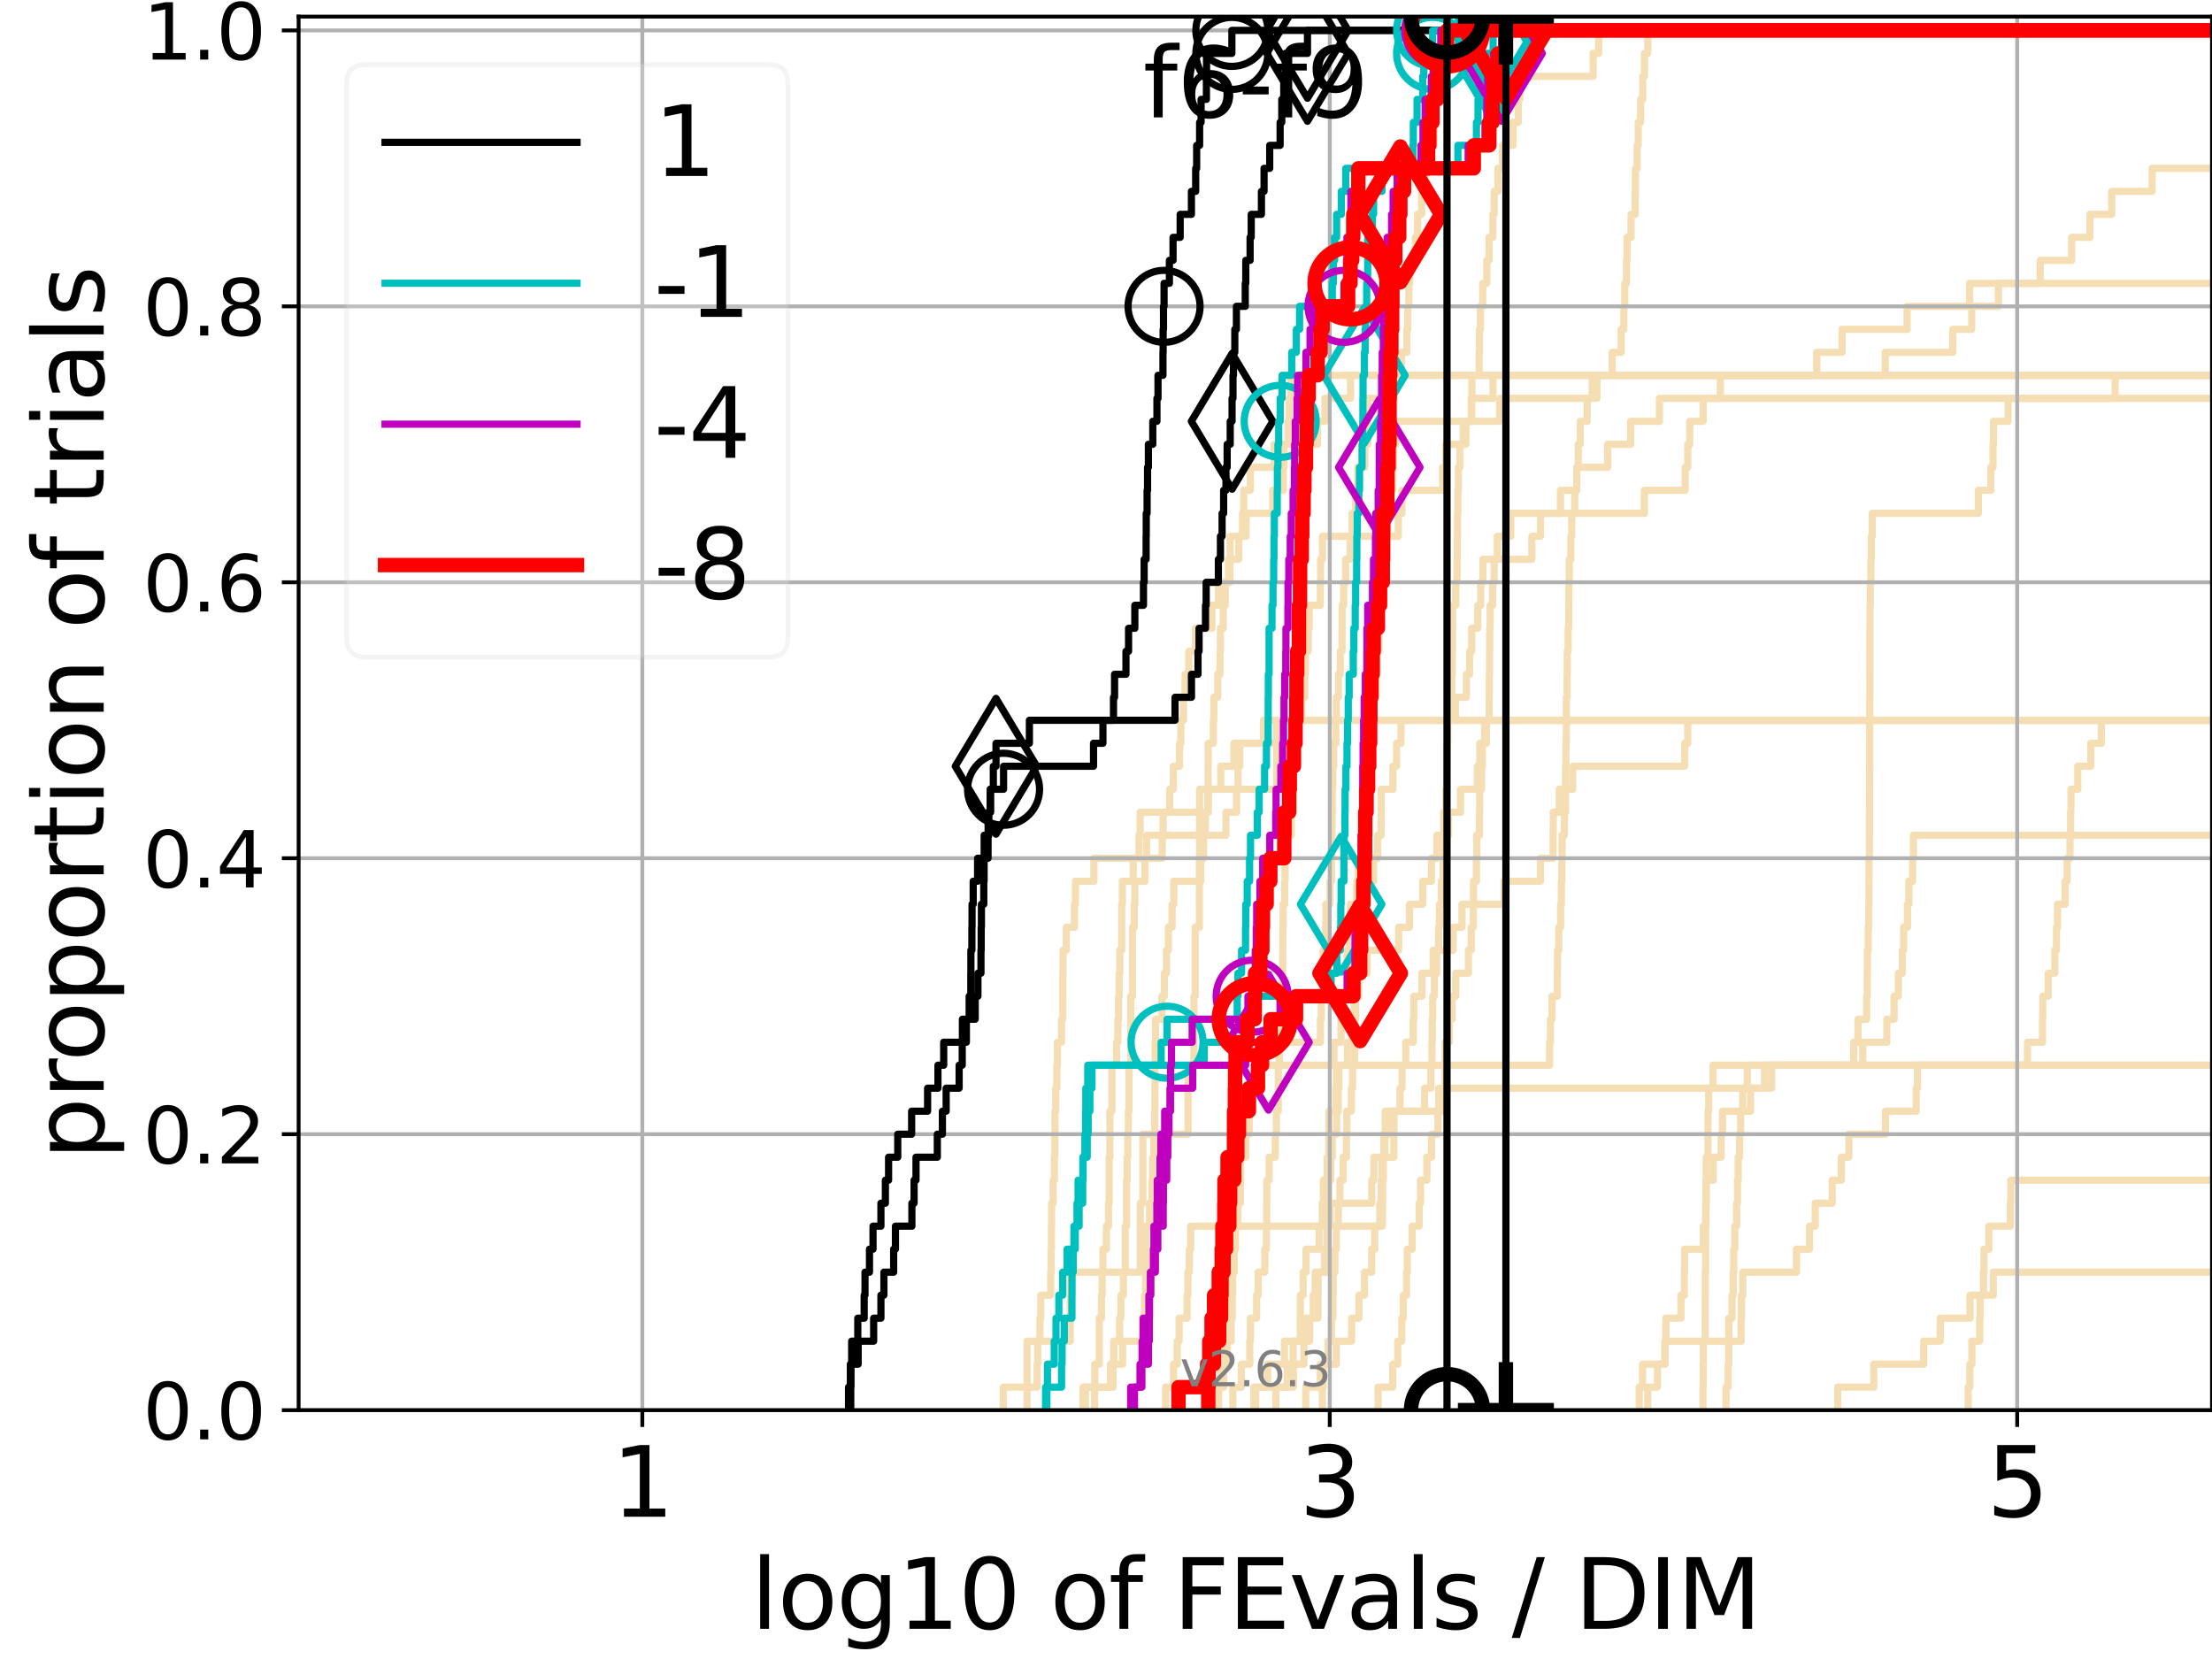 <?xml version="1.0" encoding="utf-8" standalone="no"?>
<!DOCTYPE svg PUBLIC "-//W3C//DTD SVG 1.1//EN"
  "http://www.w3.org/Graphics/SVG/1.1/DTD/svg11.dtd">
<svg xmlns:xlink="http://www.w3.org/1999/xlink" width="460.8pt" height="345.6pt" viewBox="0 0 460.8 345.6" xmlns="http://www.w3.org/2000/svg" version="1.1">
 <defs>
  <style type="text/css">*{stroke-linejoin: round; stroke-linecap: butt}</style>
 </defs>
 <g id="figure_1">
  <g id="patch_1">
   <path d="M 0 345.6 
L 460.8 345.6 
L 460.8 0 
L 0 0 
z
" style="fill: #ffffff"/>
  </g>
  <g id="axes_1">
   <g id="patch_2">
    <path d="M 62.208 293.76 
L 460.8 293.76 
L 460.8 3.456 
L 62.208 3.456 
z
" style="fill: #ffffff"/>
   </g>
   <g id="line2d_1">
    <path d="M 225.608 293.76 
L 225.608 288.97 
L 228.066 288.97 
L 228.066 284.179 
L 228.998 284.179 
L 228.998 279.389 
L 228.998 279.389 
L 228.998 274.598 
L 229.453 274.598 
L 229.453 269.808 
L 229.603 269.808 
L 229.603 265.017 
L 229.753 265.017 
L 229.753 260.227 
L 230.49 260.227 
L 230.49 255.436 
L 230.925 255.436 
L 230.925 250.646 
L 231.068 250.646 
L 231.068 245.855 
L 231.068 245.855 
L 231.068 241.065 
L 231.211 241.065 
L 231.211 236.274 
L 231.211 236.274 
L 231.211 231.484 
L 231.635 231.484 
L 231.635 226.693 
L 231.635 226.693 
L 231.635 221.903 
L 232.603 221.903 
L 232.603 217.112 
L 232.875 217.112 
L 232.875 212.322 
L 233.009 212.322 
L 233.009 207.531 
L 233.143 207.531 
L 233.143 202.741 
L 233.277 202.741 
L 233.277 197.95 
L 233.674 197.95 
L 233.674 193.16 
L 233.674 193.16 
L 233.674 188.369 
L 233.806 188.369 
L 233.806 183.579 
L 236.079 183.579 
L 236.079 178.788 
L 237.274 178.788 
L 237.274 173.998 
L 237.507 173.998 
L 237.507 169.207 
L 251.727 169.207 
L 251.727 164.417 
L 254.29 164.417 
L 254.29 159.626 
L 257.06 159.626 
L 257.06 154.836 
L 263.192 154.836 
L 263.192 150.045 
L 263.192 150.045 
L 263.192 150.045 
L 460.8 150.045 
" clip-path="url(#p8d5763e665)" style="fill: none; stroke: #f5deb3; stroke-width: 1.5; stroke-linecap: square"/>
   </g>
   <g id="line2d_2"/>
   <g id="line2d_3">
    <path d="M 226.107 293.76 
L 226.107 288.97 
L 231.333 288.97 
L 231.333 284.179 
L 233.868 284.179 
L 233.868 279.389 
L 237.92 279.389 
L 237.92 274.598 
L 238.408 274.598 
L 238.408 269.808 
L 238.66 269.808 
L 238.66 265.017 
L 238.681 265.017 
L 238.681 260.227 
L 238.766 260.227 
L 238.766 255.436 
L 239.471 255.436 
L 239.471 250.646 
L 239.976 250.646 
L 239.976 245.855 
L 240.119 245.855 
L 240.119 241.065 
L 240.378 241.065 
L 240.378 236.274 
L 240.539 236.274 
L 240.539 231.484 
L 240.579 231.484 
L 240.579 226.693 
L 240.604 226.693 
L 240.604 221.903 
L 240.63 221.903 
L 240.63 217.112 
L 240.71 217.112 
L 240.71 212.322 
L 242.069 212.322 
L 242.069 207.531 
L 242.548 207.531 
L 242.548 202.741 
L 243.006 202.741 
L 243.006 197.95 
L 243.394 197.95 
L 243.394 193.16 
L 244.168 193.16 
L 244.168 188.369 
L 244.519 188.369 
L 244.519 183.579 
L 250.156 183.579 
L 250.156 178.788 
L 250.733 178.788 
L 250.733 173.998 
L 251.083 173.998 
L 251.083 169.207 
L 251.622 169.207 
L 251.622 164.417 
L 251.675 164.417 
L 251.675 159.626 
L 251.696 159.626 
L 251.696 154.836 
L 252.762 154.836 
L 252.762 150.045 
L 252.867 150.045 
L 252.867 145.255 
L 253.671 145.255 
L 253.671 140.464 
L 254.155 140.464 
L 254.155 135.674 
L 254.242 135.674 
L 254.242 130.883 
L 254.822 130.883 
L 254.822 126.093 
L 255.247 126.093 
L 255.247 121.302 
L 256.2 121.302 
L 256.2 116.512 
L 258.071 116.512 
L 258.071 111.721 
L 259.583 111.721 
L 259.583 106.931 
L 265.113 106.931 
L 265.113 102.14 
L 267.334 102.14 
L 267.334 97.35 
L 267.484 97.35 
L 267.484 92.559 
L 268.324 92.559 
L 268.324 87.769 
L 268.574 87.769 
L 268.574 82.978 
L 268.943 82.978 
L 268.943 78.188 
L 268.943 78.188 
L 268.943 78.188 
L 460.8 78.188 
" clip-path="url(#p8d5763e665)" style="fill: none; stroke: #f5deb3; stroke-width: 1.5; stroke-linecap: square"/>
   </g>
   <g id="line2d_4">
    <path d="M 265.778 293.76 
L 265.778 288.97 
L 269.437 288.97 
L 269.437 284.179 
L 271.644 284.179 
L 271.644 279.389 
L 272.03 279.389 
L 272.03 274.598 
L 274.571 274.598 
L 274.571 269.808 
L 274.586 269.808 
L 274.586 265.017 
L 275.887 265.017 
L 275.887 260.227 
L 276.446 260.227 
L 276.446 255.436 
L 276.459 255.436 
L 276.459 250.646 
L 276.794 250.646 
L 276.794 245.855 
L 277.232 245.855 
L 277.232 241.065 
L 277.537 241.065 
L 277.537 236.274 
L 278.447 236.274 
L 278.447 231.484 
L 278.769 231.484 
L 278.769 226.693 
L 278.909 226.693 
L 278.909 221.903 
L 280.685 221.903 
L 280.685 217.112 
L 281.691 217.112 
L 281.691 212.322 
L 282.115 212.322 
L 282.115 207.531 
L 282.395 207.531 
L 282.395 202.741 
L 284.792 202.741 
L 284.792 197.95 
L 291.365 197.95 
L 291.365 193.16 
L 293.62 193.16 
L 293.62 188.369 
L 296.365 188.369 
L 296.365 183.579 
L 298.198 183.579 
L 298.198 178.788 
L 299.319 178.788 
L 299.319 173.998 
L 301.732 173.998 
L 301.732 169.207 
L 304.261 169.207 
L 304.261 164.417 
L 307.778 164.417 
L 307.778 159.626 
L 308.269 159.626 
L 308.269 154.836 
L 309.649 154.836 
L 309.649 150.045 
L 309.649 150.045 
L 309.649 150.045 
L 460.8 150.045 
" clip-path="url(#p8d5763e665)" style="fill: none; stroke: #f5deb3; stroke-width: 1.5; stroke-linecap: square"/>
   </g>
   <g id="line2d_5"/>
   <g id="line2d_6"/>
   <g id="line2d_7">
    <path d="M 253.855 293.76 
L 253.855 288.97 
L 254.2 288.97 
L 254.2 284.179 
L 255.649 284.179 
L 255.649 279.389 
L 256.094 279.389 
L 256.094 274.598 
L 256.343 274.598 
L 256.343 269.808 
L 256.556 269.808 
L 256.556 265.017 
L 257.101 265.017 
L 257.101 260.227 
L 257.362 260.227 
L 257.362 255.436 
L 257.593 255.436 
L 257.593 250.646 
L 258.404 250.646 
L 258.404 245.855 
L 258.449 245.855 
L 258.449 241.065 
L 259.119 241.065 
L 259.119 236.274 
L 260.233 236.274 
L 260.233 231.484 
L 260.355 231.484 
L 260.355 226.693 
L 261.813 226.693 
L 261.813 221.903 
L 277.892 221.903 
L 277.892 217.112 
L 279.364 217.112 
L 279.364 212.322 
L 279.762 212.322 
L 279.762 207.531 
L 280.553 207.531 
L 280.553 202.741 
L 280.646 202.741 
L 280.646 197.95 
L 281.151 197.95 
L 281.151 193.16 
L 281.311 193.16 
L 281.311 188.369 
L 282.616 188.369 
L 282.616 183.579 
L 282.915 183.579 
L 282.915 178.788 
L 283.624 178.788 
L 283.624 173.998 
L 283.691 173.998 
L 283.691 169.207 
L 283.768 169.207 
L 283.768 164.417 
L 283.812 164.417 
L 283.812 159.626 
L 284.985 159.626 
L 284.985 154.836 
L 285.578 154.836 
L 285.578 150.045 
L 285.763 150.045 
L 285.763 145.255 
L 286.727 145.255 
L 286.727 140.464 
L 286.859 140.464 
L 286.859 135.674 
L 287.271 135.674 
L 287.271 130.883 
L 287.377 130.883 
L 287.377 126.093 
L 287.733 126.093 
L 287.733 121.302 
L 288.212 121.302 
L 288.212 116.512 
L 288.867 116.512 
L 288.867 111.721 
L 289.029 111.721 
L 289.029 106.931 
L 289.838 106.931 
L 289.838 102.14 
L 290.109 102.14 
L 290.109 97.35 
L 290.309 97.35 
L 290.309 92.559 
L 290.786 92.559 
L 290.786 87.769 
L 312.399 87.769 
L 312.399 82.978 
L 332.679 82.978 
L 332.679 78.188 
L 392.732 78.188 
L 392.732 73.397 
L 406.807 73.397 
L 406.807 68.607 
L 410.749 68.607 
L 410.749 63.816 
L 416.312 63.816 
L 416.312 59.026 
L 425.017 59.026 
L 425.017 54.235 
L 431.56 54.235 
L 431.56 49.445 
L 435.376 49.445 
L 435.376 44.654 
L 439.914 44.654 
L 439.914 39.864 
L 448.327 39.864 
L 448.327 35.073 
L 461.279 35.073 
L 461.279 30.283 
L 461.279 30.283 
" clip-path="url(#p8d5763e665)" style="fill: none; stroke: #f5deb3; stroke-width: 1.5; stroke-linecap: square"/>
   </g>
   <g id="line2d_8">
    <path d="M 354.753 293.76 
L 354.753 288.97 
L 354.808 288.97 
L 354.808 284.179 
L 354.851 284.179 
L 354.851 279.389 
L 355.215 279.389 
L 355.215 274.598 
L 355.227 274.598 
L 355.227 269.808 
L 355.251 269.808 
L 355.251 265.017 
L 355.304 265.017 
L 355.304 260.227 
L 355.305 260.227 
L 355.305 255.436 
L 355.32 255.436 
L 355.32 250.646 
L 355.395 250.646 
L 355.395 245.855 
L 355.436 245.855 
L 355.436 241.065 
L 355.804 241.065 
L 355.804 236.274 
L 355.806 236.274 
L 355.806 231.484 
L 355.953 231.484 
L 355.953 226.693 
L 356.856 226.693 
L 356.856 221.903 
L 356.856 221.903 
L 356.856 221.903 
L 460.8 221.903 
" clip-path="url(#p8d5763e665)" style="fill: none; stroke: #f5deb3; stroke-width: 1.5; stroke-linecap: square"/>
   </g>
   <g id="line2d_9">
    <path d="M 253.082 293.76 
L 253.082 288.97 
L 254.911 288.97 
L 254.911 284.179 
L 255.021 284.179 
L 255.021 279.389 
L 256.481 279.389 
L 256.481 274.598 
L 256.697 274.598 
L 256.697 269.808 
L 256.76 269.808 
L 256.76 265.017 
L 256.98 265.017 
L 256.98 260.227 
L 257.292 260.227 
L 257.292 255.436 
L 257.85 255.436 
L 257.85 250.646 
L 257.965 250.646 
L 257.965 245.855 
L 258.231 245.855 
L 258.231 241.065 
L 259.499 241.065 
L 259.499 236.274 
L 259.814 236.274 
L 259.814 231.484 
L 260.599 231.484 
L 260.599 226.693 
L 262.359 226.693 
L 262.359 221.903 
L 263.075 221.903 
L 263.075 217.112 
L 275.067 217.112 
L 275.067 212.322 
L 275.242 212.322 
L 275.242 207.531 
L 275.657 207.531 
L 275.657 202.741 
L 275.66 202.741 
L 275.66 197.95 
L 276.139 197.95 
L 276.139 193.16 
L 276.211 193.16 
L 276.211 188.369 
L 277.062 188.369 
L 277.062 183.579 
L 277.373 183.579 
L 277.373 178.788 
L 277.436 178.788 
L 277.436 173.998 
L 277.497 173.998 
L 277.497 169.207 
L 277.532 169.207 
L 277.532 164.417 
L 277.648 164.417 
L 277.648 159.626 
L 277.845 159.626 
L 277.845 154.836 
L 278.281 154.836 
L 278.281 150.045 
L 278.38 150.045 
L 278.38 145.255 
L 278.829 145.255 
L 278.829 140.464 
L 279.195 140.464 
L 279.195 135.674 
L 279.567 135.674 
L 279.567 130.883 
L 279.592 130.883 
L 279.592 126.093 
L 279.906 126.093 
L 279.906 121.302 
L 280.326 121.302 
L 280.326 116.512 
L 281.244 116.512 
L 281.244 111.721 
L 281.656 111.721 
L 281.656 106.931 
L 282.404 106.931 
L 282.404 102.14 
L 282.83 102.14 
L 282.83 97.35 
L 284.325 97.35 
L 284.325 92.559 
L 284.952 92.559 
L 284.952 87.769 
L 284.981 87.769 
L 284.981 82.978 
L 290.405 82.978 
L 290.405 78.188 
L 291.974 78.188 
L 291.974 73.397 
L 293.079 73.397 
L 293.079 68.607 
L 293.259 68.607 
L 293.259 63.816 
L 293.495 63.816 
L 293.495 59.026 
L 293.68 59.026 
L 293.68 54.235 
L 294.844 54.235 
L 294.844 49.445 
L 295.309 49.445 
L 295.309 44.654 
L 296.159 44.654 
L 296.159 39.864 
L 296.813 39.864 
L 296.813 35.073 
L 297.814 35.073 
L 297.814 30.283 
L 298.723 30.283 
L 298.723 25.492 
L 298.929 25.492 
L 298.929 20.702 
L 299.524 20.702 
L 299.524 15.911 
L 299.611 15.911 
L 299.611 11.121 
L 305.102 11.121 
L 305.102 6.33 
L 305.102 6.33 
L 305.102 6.33 
L 460.8 6.33 
" clip-path="url(#p8d5763e665)" style="fill: none; stroke: #f5deb3; stroke-width: 1.5; stroke-linecap: square"/>
   </g>
   <g id="line2d_10">
    <path d="M 410.013 293.76 
L 410.013 288.97 
L 410.344 288.97 
L 410.344 284.179 
L 410.778 284.179 
L 410.778 279.389 
L 412.397 279.389 
L 412.397 274.598 
L 412.5 274.598 
L 412.5 269.808 
L 413.194 269.808 
L 413.194 265.017 
L 413.298 265.017 
L 413.298 260.227 
L 414.307 260.227 
L 414.307 255.436 
L 418.782 255.436 
L 418.782 250.646 
L 418.878 250.646 
L 418.878 245.855 
L 418.878 245.855 
L 418.878 245.855 
L 460.8 245.855 
" clip-path="url(#p8d5763e665)" style="fill: none; stroke: #f5deb3; stroke-width: 1.5; stroke-linecap: square"/>
   </g>
   <g id="line2d_11">
    <path d="M 261.584 293.76 
L 261.584 288.97 
L 264.065 288.97 
L 264.065 284.179 
L 267.573 284.179 
L 267.573 279.389 
L 272.823 279.389 
L 272.823 274.598 
L 273.578 274.598 
L 273.578 269.808 
L 273.972 269.808 
L 273.972 265.017 
L 276.626 265.017 
L 276.626 260.227 
L 276.667 260.227 
L 276.667 255.436 
L 277.106 255.436 
L 277.106 250.646 
L 285.761 250.646 
L 285.761 245.855 
L 286.202 245.855 
L 286.202 241.065 
L 288.505 241.065 
L 288.505 236.274 
L 289.927 236.274 
L 289.927 231.484 
L 300.532 231.484 
L 300.532 226.693 
L 367.58 226.693 
L 367.58 221.903 
L 386.167 221.903 
L 386.167 217.112 
L 387.048 217.112 
L 387.048 212.322 
L 388.862 212.322 
L 388.862 207.531 
L 388.981 207.531 
L 388.981 202.741 
L 389.013 202.741 
L 389.013 197.95 
L 389.189 197.95 
L 389.189 193.16 
L 389.3 193.16 
L 389.3 188.369 
L 389.327 188.369 
L 389.327 183.579 
L 389.353 183.579 
L 389.353 178.788 
L 389.433 178.788 
L 389.433 173.998 
L 389.45 173.998 
L 389.45 169.207 
L 389.456 169.207 
L 389.456 164.417 
L 389.465 164.417 
L 389.465 159.626 
L 389.489 159.626 
L 389.489 154.836 
L 389.491 154.836 
L 389.491 150.045 
L 389.511 150.045 
L 389.511 145.255 
L 389.528 145.255 
L 389.528 140.464 
L 389.545 140.464 
L 389.545 135.674 
L 389.547 135.674 
L 389.547 130.883 
L 389.568 130.883 
L 389.568 126.093 
L 389.626 126.093 
L 389.626 121.302 
L 389.751 121.302 
L 389.751 116.512 
L 389.839 116.512 
L 389.839 111.721 
L 390.02 111.721 
L 390.02 106.931 
L 412.13 106.931 
L 412.13 102.14 
L 414.721 102.14 
L 414.721 97.35 
L 415.181 97.35 
L 415.181 92.559 
L 415.285 92.559 
L 415.285 87.769 
L 418.338 87.769 
L 418.338 82.978 
L 440.624 82.978 
L 440.624 78.188 
L 440.624 78.188 
L 440.624 78.188 
L 460.8 78.188 
" clip-path="url(#p8d5763e665)" style="fill: none; stroke: #f5deb3; stroke-width: 1.5; stroke-linecap: square"/>
   </g>
   <g id="line2d_12">
    <path d="M 228.021 293.76 
L 228.021 288.97 
L 231.875 288.97 
L 231.875 284.179 
L 232.014 284.179 
L 232.014 279.389 
L 233.239 279.389 
L 233.239 274.598 
L 233.505 274.598 
L 233.505 269.808 
L 234.029 269.808 
L 234.029 265.017 
L 234.417 265.017 
L 234.417 260.227 
L 234.417 260.227 
L 234.417 255.436 
L 234.673 255.436 
L 234.673 250.646 
L 234.673 250.646 
L 234.673 245.855 
L 234.8 245.855 
L 234.8 241.065 
L 234.927 241.065 
L 234.927 236.274 
L 235.053 236.274 
L 235.053 231.484 
L 235.179 231.484 
L 235.179 226.693 
L 235.179 226.693 
L 235.179 221.903 
L 235.553 221.903 
L 235.553 217.112 
L 235.553 217.112 
L 235.553 212.322 
L 235.553 212.322 
L 235.553 207.531 
L 235.922 207.531 
L 235.922 202.741 
L 235.922 202.741 
L 235.922 197.95 
L 235.922 197.95 
L 235.922 193.16 
L 236.287 193.16 
L 236.287 188.369 
L 236.408 188.369 
L 236.408 183.579 
L 238.505 183.579 
L 238.505 178.788 
L 242.116 178.788 
L 242.116 173.998 
L 255.385 173.998 
L 255.385 169.207 
L 257.596 169.207 
L 257.596 164.417 
L 257.899 164.417 
L 257.899 159.626 
L 258.259 159.626 
L 258.259 154.836 
L 265.94 154.836 
L 265.94 150.045 
L 265.94 150.045 
L 265.94 150.045 
L 460.8 150.045 
" clip-path="url(#p8d5763e665)" style="fill: none; stroke: #f5deb3; stroke-width: 1.5; stroke-linecap: square"/>
   </g>
   <g id="line2d_13"/>
   <g id="line2d_14"/>
   <g id="line2d_15"/>
   <g id="line2d_16">
    <path d="M 341.484 293.76 
L 341.484 288.97 
L 342.172 288.97 
L 342.172 284.179 
L 346.854 284.179 
L 346.854 279.389 
L 362.709 279.389 
L 362.709 274.598 
L 362.781 274.598 
L 362.781 269.808 
L 363.067 269.808 
L 363.067 265.017 
L 374.24 265.017 
L 374.24 260.227 
L 376.97 260.227 
L 376.97 255.436 
L 378.146 255.436 
L 378.146 250.646 
L 381.682 250.646 
L 381.682 245.855 
L 383.572 245.855 
L 383.572 241.065 
L 385.155 241.065 
L 385.155 236.274 
L 392.772 236.274 
L 392.772 231.484 
L 399.185 231.484 
L 399.185 226.693 
L 399.431 226.693 
L 399.431 221.903 
L 422.36 221.903 
L 422.36 217.112 
L 425.491 217.112 
L 425.491 212.322 
L 425.542 212.322 
L 425.542 207.531 
L 426.668 207.531 
L 426.668 202.741 
L 428.061 202.741 
L 428.061 197.95 
L 428.396 197.95 
L 428.396 193.16 
L 428.623 193.16 
L 428.623 188.369 
L 430.2 188.369 
L 430.2 183.579 
L 430.618 183.579 
L 430.618 178.788 
L 431.221 178.788 
L 431.221 173.998 
L 431.336 173.998 
L 431.336 169.207 
L 431.415 169.207 
L 431.415 164.417 
L 432.838 164.417 
L 432.838 159.626 
L 435.555 159.626 
L 435.555 154.836 
L 437.748 154.836 
L 437.748 150.045 
L 461.8 150.045 
" clip-path="url(#p8d5763e665)" style="fill: none; stroke: #f5deb3; stroke-width: 1.5; stroke-linecap: square"/>
   </g>
   <g id="line2d_17">
    <path d="M 343.254 293.76 
L 343.254 288.97 
L 345.285 288.97 
L 345.285 284.179 
L 346.851 284.179 
L 346.851 279.389 
L 347.027 279.389 
L 347.027 274.598 
L 350.178 274.598 
L 350.178 269.808 
L 350.891 269.808 
L 350.891 265.017 
L 350.937 265.017 
L 350.937 260.227 
L 354.829 260.227 
L 354.829 255.436 
L 355.389 255.436 
L 355.389 250.646 
L 355.451 250.646 
L 355.451 245.855 
L 356.895 245.855 
L 356.895 241.065 
L 358.553 241.065 
L 358.553 236.274 
L 358.824 236.274 
L 358.824 231.484 
L 364.676 231.484 
L 364.676 226.693 
L 369.048 226.693 
L 369.048 221.903 
L 388.046 221.903 
L 388.046 217.112 
L 393.065 217.112 
L 393.065 212.322 
L 394.568 212.322 
L 394.568 207.531 
L 395.475 207.531 
L 395.475 202.741 
L 396.288 202.741 
L 396.288 197.95 
L 396.566 197.95 
L 396.566 193.16 
L 397.368 193.16 
L 397.368 188.369 
L 397.648 188.369 
L 397.648 183.579 
L 398.432 183.579 
L 398.432 178.788 
L 398.603 178.788 
L 398.603 173.998 
L 398.603 173.998 
L 398.603 173.998 
L 460.8 173.998 
" clip-path="url(#p8d5763e665)" style="fill: none; stroke: #f5deb3; stroke-width: 1.5; stroke-linecap: square"/>
   </g>
   <g id="line2d_18">
    <path d="M 208.992 293.76 
L 208.992 288.97 
L 216.052 288.97 
L 216.052 284.179 
L 216.173 284.179 
L 216.173 279.389 
L 216.643 279.389 
L 216.643 274.598 
L 216.816 274.598 
L 216.816 269.808 
L 218.889 269.808 
L 218.889 265.017 
L 218.96 265.017 
L 218.96 260.227 
L 219.03 260.227 
L 219.03 255.436 
L 219.07 255.436 
L 219.07 250.646 
L 219.399 250.646 
L 219.399 245.855 
L 219.646 245.855 
L 219.646 241.065 
L 219.744 241.065 
L 219.744 236.274 
L 219.774 236.274 
L 219.774 231.484 
L 219.92 231.484 
L 219.92 226.693 
L 220.163 226.693 
L 220.163 221.903 
L 220.279 221.903 
L 220.279 217.112 
L 221.135 217.112 
L 221.135 212.322 
L 221.396 212.322 
L 221.396 207.531 
L 221.415 207.531 
L 221.415 202.741 
L 221.461 202.741 
L 221.461 197.95 
L 222.131 197.95 
L 222.131 193.16 
L 223.828 193.16 
L 223.828 188.369 
L 224.042 188.369 
L 224.042 183.579 
L 227.885 183.579 
L 227.885 178.788 
L 238.851 178.788 
L 238.851 173.998 
L 242.316 173.998 
L 242.316 169.207 
L 243.658 169.207 
L 243.658 164.417 
L 244.43 164.417 
L 244.43 159.626 
L 245.716 159.626 
L 245.716 154.836 
L 246 154.836 
L 246 150.045 
L 246.547 150.045 
L 246.547 145.255 
L 246.877 145.255 
L 246.877 140.464 
L 247.638 140.464 
L 247.638 135.674 
L 249.026 135.674 
L 249.026 130.883 
L 252.452 130.883 
L 252.452 126.093 
L 253.848 126.093 
L 253.848 121.302 
L 255.916 121.302 
L 255.916 116.512 
L 256.258 116.512 
L 256.258 111.721 
L 258.839 111.721 
L 258.839 106.931 
L 259.095 106.931 
L 259.095 102.14 
L 260.48 102.14 
L 260.48 97.35 
L 265.426 97.35 
L 265.426 92.559 
L 274.452 92.559 
L 274.452 87.769 
L 276.009 87.769 
L 276.009 82.978 
L 281.341 82.978 
L 281.341 78.188 
L 281.341 78.188 
L 281.341 78.188 
L 460.8 78.188 
" clip-path="url(#p8d5763e665)" style="fill: none; stroke: #f5deb3; stroke-width: 1.5; stroke-linecap: square"/>
   </g>
   <g id="line2d_19"/>
   <g id="line2d_20">
    <path d="M 272 293.76 
L 272 288.97 
L 275.048 288.97 
L 275.048 284.179 
L 278.371 284.179 
L 278.371 279.389 
L 281.574 279.389 
L 281.574 274.598 
L 283.092 274.598 
L 283.092 269.808 
L 284.251 269.808 
L 284.251 265.017 
L 285.73 265.017 
L 285.73 260.227 
L 286.39 260.227 
L 286.39 255.436 
L 287.438 255.436 
L 287.438 250.646 
L 287.727 250.646 
L 287.727 245.855 
L 287.896 245.855 
L 287.896 241.065 
L 290.36 241.065 
L 290.36 236.274 
L 290.401 236.274 
L 290.401 231.484 
L 291.638 231.484 
L 291.638 226.693 
L 292.069 226.693 
L 292.069 221.903 
L 292.851 221.903 
L 292.851 217.112 
L 294.403 217.112 
L 294.403 212.322 
L 294.515 212.322 
L 294.515 207.531 
L 296.213 207.531 
L 296.213 202.741 
L 298.557 202.741 
L 298.557 197.95 
L 302.727 197.95 
L 302.727 193.16 
L 304.563 193.16 
L 304.563 188.369 
L 313.331 188.369 
L 313.331 183.579 
L 320.902 183.579 
L 320.902 178.788 
L 323.526 178.788 
L 323.526 173.998 
L 323.568 173.998 
L 323.568 169.207 
L 324.826 169.207 
L 324.826 164.417 
L 327.628 164.417 
L 327.628 159.626 
L 350.962 159.626 
L 350.962 154.836 
L 351.58 154.836 
L 351.58 150.045 
L 351.58 150.045 
L 351.58 150.045 
L 460.8 150.045 
" clip-path="url(#p8d5763e665)" style="fill: none; stroke: #f5deb3; stroke-width: 1.5; stroke-linecap: square"/>
   </g>
   <g id="line2d_21"/>
   <g id="line2d_22">
    <path d="M 275.461 293.76 
L 275.461 288.97 
L 275.649 288.97 
L 275.649 284.179 
L 276.668 284.179 
L 276.668 279.389 
L 277.359 279.389 
L 277.359 274.598 
L 277.663 274.598 
L 277.663 269.808 
L 277.73 269.808 
L 277.73 265.017 
L 278.076 265.017 
L 278.076 260.227 
L 278.377 260.227 
L 278.377 255.436 
L 278.804 255.436 
L 278.804 250.646 
L 279.114 250.646 
L 279.114 245.855 
L 279.798 245.855 
L 279.798 241.065 
L 280.495 241.065 
L 280.495 236.274 
L 280.569 236.274 
L 280.569 231.484 
L 281.529 231.484 
L 281.529 226.693 
L 281.756 226.693 
L 281.756 221.903 
L 282.194 221.903 
L 282.194 217.112 
L 282.216 217.112 
L 282.216 212.322 
L 282.412 212.322 
L 282.412 207.531 
L 283.053 207.531 
L 283.053 202.741 
L 283.719 202.741 
L 283.719 197.95 
L 284.025 197.95 
L 284.025 193.16 
L 284.355 193.16 
L 284.355 188.369 
L 284.883 188.369 
L 284.883 183.579 
L 286.137 183.579 
L 286.137 178.788 
L 287.005 178.788 
L 287.005 173.998 
L 287.716 173.998 
L 287.716 169.207 
L 287.719 169.207 
L 287.719 164.417 
L 290.17 164.417 
L 290.17 159.626 
L 290.929 159.626 
L 290.929 154.836 
L 291.858 154.836 
L 291.858 150.045 
L 303.184 150.045 
L 303.184 145.255 
L 305.476 145.255 
L 305.476 140.464 
L 306.146 140.464 
L 306.146 135.674 
L 306.579 135.674 
L 306.579 130.883 
L 307.847 130.883 
L 307.847 126.093 
L 308.466 126.093 
L 308.466 121.302 
L 308.936 121.302 
L 308.936 116.512 
L 319.117 116.512 
L 319.117 111.721 
L 320.925 111.721 
L 320.925 106.931 
L 325.065 106.931 
L 325.065 102.14 
L 328.462 102.14 
L 328.462 97.35 
L 334.912 97.35 
L 334.912 92.559 
L 339.695 92.559 
L 339.695 87.769 
L 345.696 87.769 
L 345.696 82.978 
L 345.696 82.978 
L 345.696 82.978 
L 460.8 82.978 
" clip-path="url(#p8d5763e665)" style="fill: none; stroke: #f5deb3; stroke-width: 1.5; stroke-linecap: square"/>
   </g>
   <g id="line2d_23">
    <path d="M 382.827 293.76 
L 382.827 288.97 
L 390.344 288.97 
L 390.344 284.179 
L 400.743 284.179 
L 400.743 279.389 
L 404.193 279.389 
L 404.193 274.598 
L 410.394 274.598 
L 410.394 269.808 
L 415.236 269.808 
L 415.236 265.017 
L 415.236 265.017 
L 415.236 265.017 
L 460.8 265.017 
" clip-path="url(#p8d5763e665)" style="fill: none; stroke: #f5deb3; stroke-width: 1.5; stroke-linecap: square"/>
   </g>
   <g id="line2d_24">
    <path d="M 261.202 293.76 
L 261.202 288.97 
L 268.159 288.97 
L 268.159 284.179 
L 269.385 284.179 
L 269.385 279.389 
L 270.862 279.389 
L 270.862 274.598 
L 270.89 274.598 
L 270.89 269.808 
L 271.475 269.808 
L 271.475 265.017 
L 272.064 265.017 
L 272.064 260.227 
L 274.786 260.227 
L 274.786 255.436 
L 275.45 255.436 
L 275.45 250.646 
L 275.686 250.646 
L 275.686 245.855 
L 276.492 245.855 
L 276.492 241.065 
L 276.83 241.065 
L 276.83 236.274 
L 276.842 236.274 
L 276.842 231.484 
L 278.281 231.484 
L 278.281 226.693 
L 278.414 226.693 
L 278.414 221.903 
L 322.806 221.903 
L 322.806 217.112 
L 322.982 217.112 
L 322.982 212.322 
L 323.318 212.322 
L 323.318 207.531 
L 324.416 207.531 
L 324.416 202.741 
L 324.436 202.741 
L 324.436 197.95 
L 324.723 197.95 
L 324.723 193.16 
L 325.109 193.16 
L 325.109 188.369 
L 325.262 188.369 
L 325.262 183.579 
L 325.367 183.579 
L 325.367 178.788 
L 325.417 178.788 
L 325.417 173.998 
L 325.897 173.998 
L 325.897 169.207 
L 326.132 169.207 
L 326.132 164.417 
L 326.137 164.417 
L 326.137 159.626 
L 326.211 159.626 
L 326.211 154.836 
L 326.297 154.836 
L 326.297 150.045 
L 326.302 150.045 
L 326.302 145.255 
L 326.452 145.255 
L 326.452 140.464 
L 326.498 140.464 
L 326.498 135.674 
L 326.677 135.674 
L 326.677 130.883 
L 326.795 130.883 
L 326.795 126.093 
L 326.822 126.093 
L 326.822 121.302 
L 326.901 121.302 
L 326.901 116.512 
L 327.243 116.512 
L 327.243 111.721 
L 327.413 111.721 
L 327.413 106.931 
L 328.047 106.931 
L 328.047 102.14 
L 328.472 102.14 
L 328.472 97.35 
L 328.778 97.35 
L 328.778 92.559 
L 329.189 92.559 
L 329.189 87.769 
L 330.642 87.769 
L 330.642 82.978 
L 331.696 82.978 
L 331.696 78.188 
L 335.852 78.188 
L 335.852 73.397 
L 337.718 73.397 
L 337.718 68.607 
L 338.28 68.607 
L 338.28 63.816 
L 338.468 63.816 
L 338.468 59.026 
L 338.82 59.026 
L 338.82 54.235 
L 338.948 54.235 
L 338.948 49.445 
L 339.782 49.445 
L 339.782 44.654 
L 340.647 44.654 
L 340.647 39.864 
L 340.694 39.864 
L 340.694 35.073 
L 341.044 35.073 
L 341.044 30.283 
L 341.272 30.283 
L 341.272 25.492 
L 341.767 25.492 
L 341.767 20.702 
L 342.206 20.702 
L 342.206 15.911 
L 342.584 15.911 
L 342.584 11.121 
L 343.273 11.121 
L 343.273 6.33 
L 343.273 6.33 
L 343.273 6.33 
L 460.8 6.33 
" clip-path="url(#p8d5763e665)" style="fill: none; stroke: #f5deb3; stroke-width: 1.5; stroke-linecap: square"/>
   </g>
   <g id="line2d_25">
    <path d="M 359.564 293.76 
L 359.564 288.97 
L 360.002 288.97 
L 360.002 284.179 
L 360.141 284.179 
L 360.141 279.389 
L 360.143 279.389 
L 360.143 274.598 
L 360.814 274.598 
L 360.814 269.808 
L 361.043 269.808 
L 361.043 265.017 
L 361.167 265.017 
L 361.167 260.227 
L 361.396 260.227 
L 361.396 255.436 
L 361.775 255.436 
L 361.775 250.646 
L 361.948 250.646 
L 361.948 245.855 
L 362.096 245.855 
L 362.096 241.065 
L 362.393 241.065 
L 362.393 236.274 
L 362.612 236.274 
L 362.612 231.484 
L 363.036 231.484 
L 363.036 226.693 
L 364.002 226.693 
L 364.002 221.903 
L 364.002 221.903 
L 364.002 221.903 
L 460.8 221.903 
" clip-path="url(#p8d5763e665)" style="fill: none; stroke: #f5deb3; stroke-width: 1.5; stroke-linecap: square"/>
   </g>
   <g id="line2d_26">
    <path d="M 287.084 293.76 
L 287.084 288.97 
L 290.135 288.97 
L 290.135 284.179 
L 291.174 284.179 
L 291.174 279.389 
L 292.024 279.389 
L 292.024 274.598 
L 292.332 274.598 
L 292.332 269.808 
L 293.015 269.808 
L 293.015 265.017 
L 293.17 265.017 
L 293.17 260.227 
L 294.179 260.227 
L 294.179 255.436 
L 295.635 255.436 
L 295.635 250.646 
L 295.92 250.646 
L 295.92 245.855 
L 297.245 245.855 
L 297.245 241.065 
L 298.222 241.065 
L 298.222 236.274 
L 299.543 236.274 
L 299.543 231.484 
L 299.707 231.484 
L 299.707 226.693 
L 301.043 226.693 
L 301.043 221.903 
L 301.056 221.903 
L 301.056 217.112 
L 301.914 217.112 
L 301.914 212.322 
L 302.511 212.322 
L 302.511 207.531 
L 303.256 207.531 
L 303.256 202.741 
L 305.89 202.741 
L 305.89 197.95 
L 306.483 197.95 
L 306.483 193.16 
L 306.924 193.16 
L 306.924 188.369 
L 306.96 188.369 
L 306.96 183.579 
L 307.572 183.579 
L 307.572 178.788 
L 307.633 178.788 
L 307.633 173.998 
L 308.2 173.998 
L 308.2 169.207 
L 308.234 169.207 
L 308.234 164.417 
L 308.638 164.417 
L 308.638 159.626 
L 308.813 159.626 
L 308.813 154.836 
L 309.275 154.836 
L 309.275 150.045 
L 310.22 150.045 
L 310.22 145.255 
L 310.245 145.255 
L 310.245 140.464 
L 310.295 140.464 
L 310.295 135.674 
L 310.322 135.674 
L 310.322 130.883 
L 310.427 130.883 
L 310.427 126.093 
L 310.946 126.093 
L 310.946 121.302 
L 311.268 121.302 
L 311.268 116.512 
L 311.916 116.512 
L 311.916 111.721 
L 314.72 111.721 
L 314.72 106.931 
L 342.56 106.931 
L 342.56 102.14 
L 351.049 102.14 
L 351.049 97.35 
L 351.59 97.35 
L 351.59 92.559 
L 352.004 92.559 
L 352.004 87.769 
L 354.795 87.769 
L 354.795 82.978 
L 358.389 82.978 
L 358.389 78.188 
L 378.455 78.188 
L 378.455 73.397 
L 383.741 73.397 
L 383.741 68.607 
L 397.288 68.607 
L 397.288 63.816 
L 410.317 63.816 
L 410.317 59.026 
L 410.317 59.026 
L 410.317 59.026 
L 460.8 59.026 
" clip-path="url(#p8d5763e665)" style="fill: none; stroke: #f5deb3; stroke-width: 1.5; stroke-linecap: square"/>
   </g>
   <g id="line2d_27">
    <path d="M 256.822 293.76 
L 256.822 288.97 
L 258.593 288.97 
L 258.593 284.179 
L 260.35 284.179 
L 260.35 279.389 
L 260.488 279.389 
L 260.488 274.598 
L 261.768 274.598 
L 261.768 269.808 
L 262.106 269.808 
L 262.106 265.017 
L 263.484 265.017 
L 263.484 260.227 
L 263.821 260.227 
L 263.821 255.436 
L 263.871 255.436 
L 263.871 250.646 
L 263.909 250.646 
L 263.909 245.855 
L 264.384 245.855 
L 264.384 241.065 
L 265.668 241.065 
L 265.668 236.274 
L 265.898 236.274 
L 265.898 231.484 
L 266.296 231.484 
L 266.296 226.693 
L 266.3 226.693 
L 266.3 221.903 
L 266.512 221.903 
L 266.512 217.112 
L 266.597 217.112 
L 266.597 212.322 
L 266.934 212.322 
L 266.934 207.531 
L 267.031 207.531 
L 267.031 202.741 
L 267.211 202.741 
L 267.211 197.95 
L 267.24 197.95 
L 267.24 193.16 
L 267.302 193.16 
L 267.302 188.369 
L 267.621 188.369 
L 267.621 183.579 
L 267.709 183.579 
L 267.709 178.788 
L 268.045 178.788 
L 268.045 173.998 
L 269.021 173.998 
L 269.021 169.207 
L 269.353 169.207 
L 269.353 164.417 
L 269.431 164.417 
L 269.431 159.626 
L 269.591 159.626 
L 269.591 154.836 
L 269.919 154.836 
L 269.919 150.045 
L 271.179 150.045 
L 271.179 145.255 
L 271.814 145.255 
L 271.814 140.464 
L 271.909 140.464 
L 271.909 135.674 
L 272.526 135.674 
L 272.526 130.883 
L 272.732 130.883 
L 272.732 126.093 
L 275.039 126.093 
L 275.039 121.302 
L 275.093 121.302 
L 275.093 116.512 
L 275.489 116.512 
L 275.489 111.721 
L 291.299 111.721 
L 291.299 106.931 
L 292.036 106.931 
L 292.036 102.14 
L 300.503 102.14 
L 300.503 97.35 
L 301.175 97.35 
L 301.175 92.559 
L 304.816 92.559 
L 304.816 87.769 
L 306.605 87.769 
L 306.605 82.978 
L 311.026 82.978 
L 311.026 78.188 
L 311.026 78.188 
L 311.026 78.188 
L 460.8 78.188 
" clip-path="url(#p8d5763e665)" style="fill: none; stroke: #f5deb3; stroke-width: 1.5; stroke-linecap: square"/>
   </g>
   <g id="line2d_28">
    <path d="M 242.82 293.76 
L 242.82 288.97 
L 244.47 288.97 
L 244.47 284.179 
L 245.236 284.179 
L 245.236 279.389 
L 245.626 279.389 
L 245.626 274.598 
L 247.296 274.598 
L 247.296 269.808 
L 247.457 269.808 
L 247.457 265.017 
L 247.757 265.017 
L 247.757 260.227 
L 248.043 260.227 
L 248.043 255.436 
L 287.983 255.436 
L 287.983 250.646 
L 288.03 250.646 
L 288.03 245.855 
L 288.178 245.855 
L 288.178 241.065 
L 288.273 241.065 
L 288.273 236.274 
L 288.569 236.274 
L 288.569 231.484 
L 296.762 231.484 
L 296.762 226.693 
L 298.085 226.693 
L 298.085 221.903 
L 298.304 221.903 
L 298.304 217.112 
L 298.369 217.112 
L 298.369 212.322 
L 298.469 212.322 
L 298.469 207.531 
L 298.804 207.531 
L 298.804 202.741 
L 299.285 202.741 
L 299.285 197.95 
L 299.684 197.95 
L 299.684 193.16 
L 299.854 193.16 
L 299.854 188.369 
L 300.288 188.369 
L 300.288 183.579 
L 300.645 183.579 
L 300.645 178.788 
L 300.709 178.788 
L 300.709 173.998 
L 300.737 173.998 
L 300.737 169.207 
L 301.209 169.207 
L 301.209 164.417 
L 301.437 164.417 
L 301.437 159.626 
L 301.468 159.626 
L 301.468 154.836 
L 301.602 154.836 
L 301.602 150.045 
L 302.218 150.045 
L 302.218 145.255 
L 302.441 145.255 
L 302.441 140.464 
L 302.534 140.464 
L 302.534 135.674 
L 302.587 135.674 
L 302.587 130.883 
L 302.608 130.883 
L 302.608 126.093 
L 303.255 126.093 
L 303.255 121.302 
L 303.539 121.302 
L 303.539 116.512 
L 303.584 116.512 
L 303.584 111.721 
L 303.632 111.721 
L 303.632 106.931 
L 303.709 106.931 
L 303.709 102.14 
L 303.795 102.14 
L 303.795 97.35 
L 304.149 97.35 
L 304.149 92.559 
L 305.376 92.559 
L 305.376 87.769 
L 306.504 87.769 
L 306.504 82.978 
L 306.625 82.978 
L 306.625 78.188 
L 308.13 78.188 
L 308.13 73.397 
L 308.193 73.397 
L 308.193 68.607 
L 308.4 68.607 
L 308.4 63.816 
L 308.883 63.816 
L 308.883 59.026 
L 309.736 59.026 
L 309.736 54.235 
L 310.196 54.235 
L 310.196 49.445 
L 310.994 49.445 
L 310.994 44.654 
L 311.263 44.654 
L 311.263 39.864 
L 312.029 39.864 
L 312.029 35.073 
L 312.97 35.073 
L 312.97 30.283 
L 315.193 30.283 
L 315.193 25.492 
L 316.276 25.492 
L 316.276 20.702 
L 316.6 20.702 
L 316.6 15.911 
L 331.885 15.911 
L 331.885 11.121 
L 333.024 11.121 
L 333.024 6.33 
L 333.024 6.33 
L 333.024 6.33 
L 460.8 6.33 
" clip-path="url(#p8d5763e665)" style="fill: none; stroke: #f5deb3; stroke-width: 1.5; stroke-linecap: square"/>
   </g>
   <g id="line2d_29">
    <path d="M 213.951 293.76 
L 213.951 288.97 
L 213.951 288.97 
L 213.951 284.179 
L 213.951 284.179 
L 213.951 279.389 
L 222.947 279.389 
L 222.947 274.598 
L 222.947 274.598 
L 222.947 269.808 
L 222.947 269.808 
L 222.947 265.017 
L 237.54 265.017 
L 237.54 260.227 
L 237.54 260.227 
L 237.54 255.436 
L 237.54 255.436 
L 237.54 250.646 
L 238.067 250.646 
L 238.067 245.855 
L 238.067 245.855 
L 238.067 241.065 
L 238.067 241.065 
L 238.067 236.274 
L 247.489 236.274 
L 247.489 231.484 
L 247.489 231.484 
L 247.489 226.693 
L 247.489 226.693 
L 247.489 221.903 
L 248.722 221.903 
L 248.722 217.112 
L 248.722 217.112 
L 248.722 212.322 
L 248.722 212.322 
L 248.722 207.531 
L 248.984 207.531 
L 248.984 202.741 
L 248.984 202.741 
L 248.984 197.95 
L 248.984 197.95 
L 248.984 193.16 
L 249.856 193.16 
L 249.856 188.369 
L 249.856 188.369 
L 249.856 183.579 
L 249.856 183.579 
L 249.856 178.788 
L 249.901 178.788 
L 249.901 173.998 
L 249.901 173.998 
L 249.901 169.207 
L 249.901 169.207 
L 249.901 164.417 
L 265.956 164.417 
L 265.956 159.626 
L 265.956 159.626 
L 265.956 154.836 
L 265.956 154.836 
L 265.956 150.045 
L 265.956 150.045 
L 265.956 150.045 
L 460.8 150.045 
" clip-path="url(#p8d5763e665)" style="fill: none; stroke: #f5deb3; stroke-width: 1.5; stroke-linecap: square"/>
   </g>
   <g id="line2d_30"/>
   <g id="matplotlib.axis_1">
    <g id="xtick_1">
     <g id="line2d_31">
      <path d="M 133.81 293.76 
L 133.81 3.456 
" clip-path="url(#p8d5763e665)" style="fill: none; stroke: #b0b0b0; stroke-width: 0.8; stroke-linecap: square"/>
     </g>
     <g id="line2d_32">
      <defs>
       <path id="mffd2f568bd" d="M 0 0 
L 0 3.5 
" style="stroke: #000000; stroke-width: 0.8"/>
      </defs>
      <g>
       <use xlink:href="#mffd2f568bd" x="133.81" y="293.76" style="stroke: #000000; stroke-width: 0.8"/>
      </g>
     </g>
     <g id="text_1">
      <!-- 1 -->
      <g transform="translate(127.447 315.957)scale(0.2 -0.2)">
       <defs>
        <path id="DejaVuSans-31" d="M 794 531 
L 1825 531 
L 1825 4091 
L 703 3866 
L 703 4441 
L 1819 4666 
L 2450 4666 
L 2450 531 
L 3481 531 
L 3481 0 
L 794 0 
L 794 531 
z
" transform="scale(0.016)"/>
       </defs>
       <use xlink:href="#DejaVuSans-31"/>
      </g>
     </g>
    </g>
    <g id="xtick_2">
     <g id="line2d_33">
      <path d="M 277.014 293.76 
L 277.014 3.456 
" clip-path="url(#p8d5763e665)" style="fill: none; stroke: #b0b0b0; stroke-width: 0.8; stroke-linecap: square"/>
     </g>
     <g id="line2d_34">
      <g>
       <use xlink:href="#mffd2f568bd" x="277.014" y="293.76" style="stroke: #000000; stroke-width: 0.8"/>
      </g>
     </g>
     <g id="text_2">
      <!-- 3 -->
      <g transform="translate(270.651 315.957)scale(0.2 -0.2)">
       <defs>
        <path id="DejaVuSans-33" d="M 2597 2516 
Q 3050 2419 3304 2112 
Q 3559 1806 3559 1356 
Q 3559 666 3084 287 
Q 2609 -91 1734 -91 
Q 1441 -91 1130 -33 
Q 819 25 488 141 
L 488 750 
Q 750 597 1062 519 
Q 1375 441 1716 441 
Q 2309 441 2620 675 
Q 2931 909 2931 1356 
Q 2931 1769 2642 2001 
Q 2353 2234 1838 2234 
L 1294 2234 
L 1294 2753 
L 1863 2753 
Q 2328 2753 2575 2939 
Q 2822 3125 2822 3475 
Q 2822 3834 2567 4026 
Q 2313 4219 1838 4219 
Q 1578 4219 1281 4162 
Q 984 4106 628 3988 
L 628 4550 
Q 988 4650 1302 4700 
Q 1616 4750 1894 4750 
Q 2613 4750 3031 4423 
Q 3450 4097 3450 3541 
Q 3450 3153 3228 2886 
Q 3006 2619 2597 2516 
z
" transform="scale(0.016)"/>
       </defs>
       <use xlink:href="#DejaVuSans-33"/>
      </g>
     </g>
    </g>
    <g id="xtick_3">
     <g id="line2d_35">
      <path d="M 420.218 293.76 
L 420.218 3.456 
" clip-path="url(#p8d5763e665)" style="fill: none; stroke: #b0b0b0; stroke-width: 0.8; stroke-linecap: square"/>
     </g>
     <g id="line2d_36">
      <g>
       <use xlink:href="#mffd2f568bd" x="420.218" y="293.76" style="stroke: #000000; stroke-width: 0.8"/>
      </g>
     </g>
     <g id="text_3">
      <!-- 5 -->
      <g transform="translate(413.855 315.957)scale(0.2 -0.2)">
       <defs>
        <path id="DejaVuSans-35" d="M 691 4666 
L 3169 4666 
L 3169 4134 
L 1269 4134 
L 1269 2991 
Q 1406 3038 1543 3061 
Q 1681 3084 1819 3084 
Q 2600 3084 3056 2656 
Q 3513 2228 3513 1497 
Q 3513 744 3044 326 
Q 2575 -91 1722 -91 
Q 1428 -91 1123 -41 
Q 819 9 494 109 
L 494 744 
Q 775 591 1075 516 
Q 1375 441 1709 441 
Q 2250 441 2565 725 
Q 2881 1009 2881 1497 
Q 2881 1984 2565 2268 
Q 2250 2553 1709 2553 
Q 1456 2553 1204 2497 
Q 953 2441 691 2322 
L 691 4666 
z
" transform="scale(0.016)"/>
       </defs>
       <use xlink:href="#DejaVuSans-35"/>
      </g>
     </g>
    </g>
    <g id="text_4">
     <!-- log10 of FEvals / DIM -->
     <g transform="translate(156.431 339.313)scale(0.2 -0.2)">
      <defs>
       <path id="DejaVuSans-6c" d="M 603 4863 
L 1178 4863 
L 1178 0 
L 603 0 
L 603 4863 
z
" transform="scale(0.016)"/>
       <path id="DejaVuSans-6f" d="M 1959 3097 
Q 1497 3097 1228 2736 
Q 959 2375 959 1747 
Q 959 1119 1226 758 
Q 1494 397 1959 397 
Q 2419 397 2687 759 
Q 2956 1122 2956 1747 
Q 2956 2369 2687 2733 
Q 2419 3097 1959 3097 
z
M 1959 3584 
Q 2709 3584 3137 3096 
Q 3566 2609 3566 1747 
Q 3566 888 3137 398 
Q 2709 -91 1959 -91 
Q 1206 -91 779 398 
Q 353 888 353 1747 
Q 353 2609 779 3096 
Q 1206 3584 1959 3584 
z
" transform="scale(0.016)"/>
       <path id="DejaVuSans-67" d="M 2906 1791 
Q 2906 2416 2648 2759 
Q 2391 3103 1925 3103 
Q 1463 3103 1205 2759 
Q 947 2416 947 1791 
Q 947 1169 1205 825 
Q 1463 481 1925 481 
Q 2391 481 2648 825 
Q 2906 1169 2906 1791 
z
M 3481 434 
Q 3481 -459 3084 -895 
Q 2688 -1331 1869 -1331 
Q 1566 -1331 1297 -1286 
Q 1028 -1241 775 -1147 
L 775 -588 
Q 1028 -725 1275 -790 
Q 1522 -856 1778 -856 
Q 2344 -856 2625 -561 
Q 2906 -266 2906 331 
L 2906 616 
Q 2728 306 2450 153 
Q 2172 0 1784 0 
Q 1141 0 747 490 
Q 353 981 353 1791 
Q 353 2603 747 3093 
Q 1141 3584 1784 3584 
Q 2172 3584 2450 3431 
Q 2728 3278 2906 2969 
L 2906 3500 
L 3481 3500 
L 3481 434 
z
" transform="scale(0.016)"/>
       <path id="DejaVuSans-30" d="M 2034 4250 
Q 1547 4250 1301 3770 
Q 1056 3291 1056 2328 
Q 1056 1369 1301 889 
Q 1547 409 2034 409 
Q 2525 409 2770 889 
Q 3016 1369 3016 2328 
Q 3016 3291 2770 3770 
Q 2525 4250 2034 4250 
z
M 2034 4750 
Q 2819 4750 3233 4129 
Q 3647 3509 3647 2328 
Q 3647 1150 3233 529 
Q 2819 -91 2034 -91 
Q 1250 -91 836 529 
Q 422 1150 422 2328 
Q 422 3509 836 4129 
Q 1250 4750 2034 4750 
z
" transform="scale(0.016)"/>
       <path id="DejaVuSans-20" transform="scale(0.016)"/>
       <path id="DejaVuSans-66" d="M 2375 4863 
L 2375 4384 
L 1825 4384 
Q 1516 4384 1395 4259 
Q 1275 4134 1275 3809 
L 1275 3500 
L 2222 3500 
L 2222 3053 
L 1275 3053 
L 1275 0 
L 697 0 
L 697 3053 
L 147 3053 
L 147 3500 
L 697 3500 
L 697 3744 
Q 697 4328 969 4595 
Q 1241 4863 1831 4863 
L 2375 4863 
z
" transform="scale(0.016)"/>
       <path id="DejaVuSans-46" d="M 628 4666 
L 3309 4666 
L 3309 4134 
L 1259 4134 
L 1259 2759 
L 3109 2759 
L 3109 2228 
L 1259 2228 
L 1259 0 
L 628 0 
L 628 4666 
z
" transform="scale(0.016)"/>
       <path id="DejaVuSans-45" d="M 628 4666 
L 3578 4666 
L 3578 4134 
L 1259 4134 
L 1259 2753 
L 3481 2753 
L 3481 2222 
L 1259 2222 
L 1259 531 
L 3634 531 
L 3634 0 
L 628 0 
L 628 4666 
z
" transform="scale(0.016)"/>
       <path id="DejaVuSans-76" d="M 191 3500 
L 800 3500 
L 1894 563 
L 2988 3500 
L 3597 3500 
L 2284 0 
L 1503 0 
L 191 3500 
z
" transform="scale(0.016)"/>
       <path id="DejaVuSans-61" d="M 2194 1759 
Q 1497 1759 1228 1600 
Q 959 1441 959 1056 
Q 959 750 1161 570 
Q 1363 391 1709 391 
Q 2188 391 2477 730 
Q 2766 1069 2766 1631 
L 2766 1759 
L 2194 1759 
z
M 3341 1997 
L 3341 0 
L 2766 0 
L 2766 531 
Q 2569 213 2275 61 
Q 1981 -91 1556 -91 
Q 1019 -91 701 211 
Q 384 513 384 1019 
Q 384 1609 779 1909 
Q 1175 2209 1959 2209 
L 2766 2209 
L 2766 2266 
Q 2766 2663 2505 2880 
Q 2244 3097 1772 3097 
Q 1472 3097 1187 3025 
Q 903 2953 641 2809 
L 641 3341 
Q 956 3463 1253 3523 
Q 1550 3584 1831 3584 
Q 2591 3584 2966 3190 
Q 3341 2797 3341 1997 
z
" transform="scale(0.016)"/>
       <path id="DejaVuSans-73" d="M 2834 3397 
L 2834 2853 
Q 2591 2978 2328 3040 
Q 2066 3103 1784 3103 
Q 1356 3103 1142 2972 
Q 928 2841 928 2578 
Q 928 2378 1081 2264 
Q 1234 2150 1697 2047 
L 1894 2003 
Q 2506 1872 2764 1633 
Q 3022 1394 3022 966 
Q 3022 478 2636 193 
Q 2250 -91 1575 -91 
Q 1294 -91 989 -36 
Q 684 19 347 128 
L 347 722 
Q 666 556 975 473 
Q 1284 391 1588 391 
Q 1994 391 2212 530 
Q 2431 669 2431 922 
Q 2431 1156 2273 1281 
Q 2116 1406 1581 1522 
L 1381 1569 
Q 847 1681 609 1914 
Q 372 2147 372 2553 
Q 372 3047 722 3315 
Q 1072 3584 1716 3584 
Q 2034 3584 2315 3537 
Q 2597 3491 2834 3397 
z
" transform="scale(0.016)"/>
       <path id="DejaVuSans-2f" d="M 1625 4666 
L 2156 4666 
L 531 -594 
L 0 -594 
L 1625 4666 
z
" transform="scale(0.016)"/>
       <path id="DejaVuSans-44" d="M 1259 4147 
L 1259 519 
L 2022 519 
Q 2988 519 3436 956 
Q 3884 1394 3884 2338 
Q 3884 3275 3436 3711 
Q 2988 4147 2022 4147 
L 1259 4147 
z
M 628 4666 
L 1925 4666 
Q 3281 4666 3915 4102 
Q 4550 3538 4550 2338 
Q 4550 1131 3912 565 
Q 3275 0 1925 0 
L 628 0 
L 628 4666 
z
" transform="scale(0.016)"/>
       <path id="DejaVuSans-49" d="M 628 4666 
L 1259 4666 
L 1259 0 
L 628 0 
L 628 4666 
z
" transform="scale(0.016)"/>
       <path id="DejaVuSans-4d" d="M 628 4666 
L 1569 4666 
L 2759 1491 
L 3956 4666 
L 4897 4666 
L 4897 0 
L 4281 0 
L 4281 4097 
L 3078 897 
L 2444 897 
L 1241 4097 
L 1241 0 
L 628 0 
L 628 4666 
z
" transform="scale(0.016)"/>
      </defs>
      <use xlink:href="#DejaVuSans-6c"/>
      <use xlink:href="#DejaVuSans-6f" x="27.783"/>
      <use xlink:href="#DejaVuSans-67" x="88.965"/>
      <use xlink:href="#DejaVuSans-31" x="152.441"/>
      <use xlink:href="#DejaVuSans-30" x="216.064"/>
      <use xlink:href="#DejaVuSans-20" x="279.688"/>
      <use xlink:href="#DejaVuSans-6f" x="311.475"/>
      <use xlink:href="#DejaVuSans-66" x="372.656"/>
      <use xlink:href="#DejaVuSans-20" x="407.861"/>
      <use xlink:href="#DejaVuSans-46" x="439.648"/>
      <use xlink:href="#DejaVuSans-45" x="497.168"/>
      <use xlink:href="#DejaVuSans-76" x="560.352"/>
      <use xlink:href="#DejaVuSans-61" x="619.531"/>
      <use xlink:href="#DejaVuSans-6c" x="680.811"/>
      <use xlink:href="#DejaVuSans-73" x="708.594"/>
      <use xlink:href="#DejaVuSans-20" x="760.693"/>
      <use xlink:href="#DejaVuSans-2f" x="792.48"/>
      <use xlink:href="#DejaVuSans-20" x="826.172"/>
      <use xlink:href="#DejaVuSans-44" x="857.959"/>
      <use xlink:href="#DejaVuSans-49" x="934.961"/>
      <use xlink:href="#DejaVuSans-4d" x="964.453"/>
     </g>
    </g>
   </g>
   <g id="matplotlib.axis_2">
    <g id="ytick_1">
     <g id="line2d_37">
      <path d="M 62.208 293.76 
L 460.8 293.76 
" clip-path="url(#p8d5763e665)" style="fill: none; stroke: #b0b0b0; stroke-width: 0.8; stroke-linecap: square"/>
     </g>
     <g id="line2d_38">
      <defs>
       <path id="m1086e37836" d="M 0 0 
L -3.5 0 
" style="stroke: #000000; stroke-width: 0.8"/>
      </defs>
      <g>
       <use xlink:href="#m1086e37836" x="62.208" y="293.76" style="stroke: #000000; stroke-width: 0.8"/>
      </g>
     </g>
     <g id="text_5">
      <!-- 0.0 -->
      <g transform="translate(29.763 299.839)scale(0.16 -0.16)">
       <defs>
        <path id="DejaVuSans-2e" d="M 684 794 
L 1344 794 
L 1344 0 
L 684 0 
L 684 794 
z
" transform="scale(0.016)"/>
       </defs>
       <use xlink:href="#DejaVuSans-30"/>
       <use xlink:href="#DejaVuSans-2e" x="63.623"/>
       <use xlink:href="#DejaVuSans-30" x="95.41"/>
      </g>
     </g>
    </g>
    <g id="ytick_2">
     <g id="line2d_39">
      <path d="M 62.208 236.274 
L 460.8 236.274 
" clip-path="url(#p8d5763e665)" style="fill: none; stroke: #b0b0b0; stroke-width: 0.8; stroke-linecap: square"/>
     </g>
     <g id="line2d_40">
      <g>
       <use xlink:href="#m1086e37836" x="62.208" y="236.274" style="stroke: #000000; stroke-width: 0.8"/>
      </g>
     </g>
     <g id="text_6">
      <!-- 0.2 -->
      <g transform="translate(29.763 242.353)scale(0.16 -0.16)">
       <defs>
        <path id="DejaVuSans-32" d="M 1228 531 
L 3431 531 
L 3431 0 
L 469 0 
L 469 531 
Q 828 903 1448 1529 
Q 2069 2156 2228 2338 
Q 2531 2678 2651 2914 
Q 2772 3150 2772 3378 
Q 2772 3750 2511 3984 
Q 2250 4219 1831 4219 
Q 1534 4219 1204 4116 
Q 875 4013 500 3803 
L 500 4441 
Q 881 4594 1212 4672 
Q 1544 4750 1819 4750 
Q 2544 4750 2975 4387 
Q 3406 4025 3406 3419 
Q 3406 3131 3298 2873 
Q 3191 2616 2906 2266 
Q 2828 2175 2409 1742 
Q 1991 1309 1228 531 
z
" transform="scale(0.016)"/>
       </defs>
       <use xlink:href="#DejaVuSans-30"/>
       <use xlink:href="#DejaVuSans-2e" x="63.623"/>
       <use xlink:href="#DejaVuSans-32" x="95.41"/>
      </g>
     </g>
    </g>
    <g id="ytick_3">
     <g id="line2d_41">
      <path d="M 62.208 178.788 
L 460.8 178.788 
" clip-path="url(#p8d5763e665)" style="fill: none; stroke: #b0b0b0; stroke-width: 0.8; stroke-linecap: square"/>
     </g>
     <g id="line2d_42">
      <g>
       <use xlink:href="#m1086e37836" x="62.208" y="178.788" style="stroke: #000000; stroke-width: 0.8"/>
      </g>
     </g>
     <g id="text_7">
      <!-- 0.4 -->
      <g transform="translate(29.763 184.867)scale(0.16 -0.16)">
       <defs>
        <path id="DejaVuSans-34" d="M 2419 4116 
L 825 1625 
L 2419 1625 
L 2419 4116 
z
M 2253 4666 
L 3047 4666 
L 3047 1625 
L 3713 1625 
L 3713 1100 
L 3047 1100 
L 3047 0 
L 2419 0 
L 2419 1100 
L 313 1100 
L 313 1709 
L 2253 4666 
z
" transform="scale(0.016)"/>
       </defs>
       <use xlink:href="#DejaVuSans-30"/>
       <use xlink:href="#DejaVuSans-2e" x="63.623"/>
       <use xlink:href="#DejaVuSans-34" x="95.41"/>
      </g>
     </g>
    </g>
    <g id="ytick_4">
     <g id="line2d_43">
      <path d="M 62.208 121.302 
L 460.8 121.302 
" clip-path="url(#p8d5763e665)" style="fill: none; stroke: #b0b0b0; stroke-width: 0.8; stroke-linecap: square"/>
     </g>
     <g id="line2d_44">
      <g>
       <use xlink:href="#m1086e37836" x="62.208" y="121.302" style="stroke: #000000; stroke-width: 0.8"/>
      </g>
     </g>
     <g id="text_8">
      <!-- 0.6 -->
      <g transform="translate(29.763 127.381)scale(0.16 -0.16)">
       <defs>
        <path id="DejaVuSans-36" d="M 2113 2584 
Q 1688 2584 1439 2293 
Q 1191 2003 1191 1497 
Q 1191 994 1439 701 
Q 1688 409 2113 409 
Q 2538 409 2786 701 
Q 3034 994 3034 1497 
Q 3034 2003 2786 2293 
Q 2538 2584 2113 2584 
z
M 3366 4563 
L 3366 3988 
Q 3128 4100 2886 4159 
Q 2644 4219 2406 4219 
Q 1781 4219 1451 3797 
Q 1122 3375 1075 2522 
Q 1259 2794 1537 2939 
Q 1816 3084 2150 3084 
Q 2853 3084 3261 2657 
Q 3669 2231 3669 1497 
Q 3669 778 3244 343 
Q 2819 -91 2113 -91 
Q 1303 -91 875 529 
Q 447 1150 447 2328 
Q 447 3434 972 4092 
Q 1497 4750 2381 4750 
Q 2619 4750 2861 4703 
Q 3103 4656 3366 4563 
z
" transform="scale(0.016)"/>
       </defs>
       <use xlink:href="#DejaVuSans-30"/>
       <use xlink:href="#DejaVuSans-2e" x="63.623"/>
       <use xlink:href="#DejaVuSans-36" x="95.41"/>
      </g>
     </g>
    </g>
    <g id="ytick_5">
     <g id="line2d_45">
      <path d="M 62.208 63.816 
L 460.8 63.816 
" clip-path="url(#p8d5763e665)" style="fill: none; stroke: #b0b0b0; stroke-width: 0.8; stroke-linecap: square"/>
     </g>
     <g id="line2d_46">
      <g>
       <use xlink:href="#m1086e37836" x="62.208" y="63.816" style="stroke: #000000; stroke-width: 0.8"/>
      </g>
     </g>
     <g id="text_9">
      <!-- 0.8 -->
      <g transform="translate(29.763 69.895)scale(0.16 -0.16)">
       <defs>
        <path id="DejaVuSans-38" d="M 2034 2216 
Q 1584 2216 1326 1975 
Q 1069 1734 1069 1313 
Q 1069 891 1326 650 
Q 1584 409 2034 409 
Q 2484 409 2743 651 
Q 3003 894 3003 1313 
Q 3003 1734 2745 1975 
Q 2488 2216 2034 2216 
z
M 1403 2484 
Q 997 2584 770 2862 
Q 544 3141 544 3541 
Q 544 4100 942 4425 
Q 1341 4750 2034 4750 
Q 2731 4750 3128 4425 
Q 3525 4100 3525 3541 
Q 3525 3141 3298 2862 
Q 3072 2584 2669 2484 
Q 3125 2378 3379 2068 
Q 3634 1759 3634 1313 
Q 3634 634 3220 271 
Q 2806 -91 2034 -91 
Q 1263 -91 848 271 
Q 434 634 434 1313 
Q 434 1759 690 2068 
Q 947 2378 1403 2484 
z
M 1172 3481 
Q 1172 3119 1398 2916 
Q 1625 2713 2034 2713 
Q 2441 2713 2670 2916 
Q 2900 3119 2900 3481 
Q 2900 3844 2670 4047 
Q 2441 4250 2034 4250 
Q 1625 4250 1398 4047 
Q 1172 3844 1172 3481 
z
" transform="scale(0.016)"/>
       </defs>
       <use xlink:href="#DejaVuSans-30"/>
       <use xlink:href="#DejaVuSans-2e" x="63.623"/>
       <use xlink:href="#DejaVuSans-38" x="95.41"/>
      </g>
     </g>
    </g>
    <g id="ytick_6">
     <g id="line2d_47">
      <path d="M 62.208 6.33 
L 460.8 6.33 
" clip-path="url(#p8d5763e665)" style="fill: none; stroke: #b0b0b0; stroke-width: 0.8; stroke-linecap: square"/>
     </g>
     <g id="line2d_48">
      <g>
       <use xlink:href="#m1086e37836" x="62.208" y="6.33" style="stroke: #000000; stroke-width: 0.8"/>
      </g>
     </g>
     <g id="text_10">
      <!-- 1.0 -->
      <g transform="translate(29.763 12.409)scale(0.16 -0.16)">
       <use xlink:href="#DejaVuSans-31"/>
       <use xlink:href="#DejaVuSans-2e" x="63.623"/>
       <use xlink:href="#DejaVuSans-30" x="95.41"/>
      </g>
     </g>
    </g>
    <g id="text_11">
     <!-- proportion of trials -->
     <g transform="translate(21.604 241.614)rotate(-90)scale(0.2 -0.2)">
      <defs>
       <path id="DejaVuSans-70" d="M 1159 525 
L 1159 -1331 
L 581 -1331 
L 581 3500 
L 1159 3500 
L 1159 2969 
Q 1341 3281 1617 3432 
Q 1894 3584 2278 3584 
Q 2916 3584 3314 3078 
Q 3713 2572 3713 1747 
Q 3713 922 3314 415 
Q 2916 -91 2278 -91 
Q 1894 -91 1617 61 
Q 1341 213 1159 525 
z
M 3116 1747 
Q 3116 2381 2855 2742 
Q 2594 3103 2138 3103 
Q 1681 3103 1420 2742 
Q 1159 2381 1159 1747 
Q 1159 1113 1420 752 
Q 1681 391 2138 391 
Q 2594 391 2855 752 
Q 3116 1113 3116 1747 
z
" transform="scale(0.016)"/>
       <path id="DejaVuSans-72" d="M 2631 2963 
Q 2534 3019 2420 3045 
Q 2306 3072 2169 3072 
Q 1681 3072 1420 2755 
Q 1159 2438 1159 1844 
L 1159 0 
L 581 0 
L 581 3500 
L 1159 3500 
L 1159 2956 
Q 1341 3275 1631 3429 
Q 1922 3584 2338 3584 
Q 2397 3584 2469 3576 
Q 2541 3569 2628 3553 
L 2631 2963 
z
" transform="scale(0.016)"/>
       <path id="DejaVuSans-74" d="M 1172 4494 
L 1172 3500 
L 2356 3500 
L 2356 3053 
L 1172 3053 
L 1172 1153 
Q 1172 725 1289 603 
Q 1406 481 1766 481 
L 2356 481 
L 2356 0 
L 1766 0 
Q 1100 0 847 248 
Q 594 497 594 1153 
L 594 3053 
L 172 3053 
L 172 3500 
L 594 3500 
L 594 4494 
L 1172 4494 
z
" transform="scale(0.016)"/>
       <path id="DejaVuSans-69" d="M 603 3500 
L 1178 3500 
L 1178 0 
L 603 0 
L 603 3500 
z
M 603 4863 
L 1178 4863 
L 1178 4134 
L 603 4134 
L 603 4863 
z
" transform="scale(0.016)"/>
       <path id="DejaVuSans-6e" d="M 3513 2113 
L 3513 0 
L 2938 0 
L 2938 2094 
Q 2938 2591 2744 2837 
Q 2550 3084 2163 3084 
Q 1697 3084 1428 2787 
Q 1159 2491 1159 1978 
L 1159 0 
L 581 0 
L 581 3500 
L 1159 3500 
L 1159 2956 
Q 1366 3272 1645 3428 
Q 1925 3584 2291 3584 
Q 2894 3584 3203 3211 
Q 3513 2838 3513 2113 
z
" transform="scale(0.016)"/>
      </defs>
      <use xlink:href="#DejaVuSans-70"/>
      <use xlink:href="#DejaVuSans-72" x="63.477"/>
      <use xlink:href="#DejaVuSans-6f" x="102.34"/>
      <use xlink:href="#DejaVuSans-70" x="163.521"/>
      <use xlink:href="#DejaVuSans-6f" x="226.998"/>
      <use xlink:href="#DejaVuSans-72" x="288.18"/>
      <use xlink:href="#DejaVuSans-74" x="329.293"/>
      <use xlink:href="#DejaVuSans-69" x="368.502"/>
      <use xlink:href="#DejaVuSans-6f" x="396.285"/>
      <use xlink:href="#DejaVuSans-6e" x="457.467"/>
      <use xlink:href="#DejaVuSans-20" x="520.846"/>
      <use xlink:href="#DejaVuSans-6f" x="552.633"/>
      <use xlink:href="#DejaVuSans-66" x="613.814"/>
      <use xlink:href="#DejaVuSans-20" x="649.02"/>
      <use xlink:href="#DejaVuSans-74" x="680.807"/>
      <use xlink:href="#DejaVuSans-72" x="720.016"/>
      <use xlink:href="#DejaVuSans-69" x="761.129"/>
      <use xlink:href="#DejaVuSans-61" x="788.912"/>
      <use xlink:href="#DejaVuSans-6c" x="850.191"/>
      <use xlink:href="#DejaVuSans-73" x="877.975"/>
     </g>
    </g>
   </g>
   <g id="line2d_49">
    <path d="M 177.228 293.76 
L 177.228 288.97 
L 177.267 288.97 
L 177.267 284.179 
L 178.767 284.179 
L 178.767 279.389 
L 182 279.389 
L 182 274.598 
L 183.514 274.598 
L 183.514 269.808 
L 184.136 269.808 
L 184.136 265.017 
L 186.164 265.017 
L 186.164 260.227 
L 186.537 260.227 
L 186.537 255.436 
L 189.965 255.436 
L 189.965 250.646 
L 190.421 250.646 
L 190.421 245.855 
L 190.821 245.855 
L 190.821 241.065 
L 195.261 241.065 
L 195.261 236.274 
L 196.321 236.274 
L 196.321 231.484 
L 197.102 231.484 
L 197.102 226.693 
L 199.805 226.693 
L 199.805 221.903 
L 200.45 221.903 
L 200.45 217.112 
L 200.486 217.112 
L 200.486 212.322 
L 201.893 212.322 
L 201.893 207.531 
L 202.239 207.531 
L 202.239 202.741 
L 202.256 202.741 
L 202.256 197.95 
L 202.462 197.95 
L 202.462 193.16 
L 202.496 193.16 
L 202.496 188.369 
L 202.735 188.369 
L 202.735 183.579 
L 203.653 183.579 
L 203.653 178.788 
L 205.829 178.788 
L 205.829 173.998 
L 205.844 173.998 
L 205.844 169.207 
L 206.361 169.207 
L 206.361 164.417 
L 206.929 164.417 
L 206.929 159.626 
L 207.487 159.626 
L 207.487 154.836 
L 214.443 154.836 
L 214.443 150.045 
L 244.779 150.045 
L 244.779 145.255 
L 248.208 145.255 
L 248.208 140.464 
L 249.568 140.464 
L 249.568 135.674 
L 249.789 135.674 
L 249.789 130.883 
L 251.126 130.883 
L 251.126 126.093 
L 251.265 126.093 
L 251.265 121.302 
L 253.809 121.302 
L 253.809 116.512 
L 254.239 116.512 
L 254.239 111.721 
L 254.583 111.721 
L 254.583 106.931 
L 254.907 106.931 
L 254.907 102.14 
L 255.391 102.14 
L 255.391 97.35 
L 255.639 97.35 
L 255.639 92.559 
L 256.276 92.559 
L 256.276 87.769 
L 256.661 87.769 
L 256.661 82.978 
L 256.855 82.978 
L 256.855 78.188 
L 256.956 78.188 
L 256.956 73.397 
L 257.233 73.397 
L 257.233 68.607 
L 257.566 68.607 
L 257.566 63.816 
L 259.408 63.816 
L 259.408 59.026 
L 259.518 59.026 
L 259.518 54.235 
L 260.419 54.235 
L 260.419 49.445 
L 260.654 49.445 
L 260.654 44.654 
L 262.779 44.654 
L 262.779 39.864 
L 263.327 39.864 
L 263.327 35.073 
L 264.503 35.073 
L 264.503 30.283 
L 266.673 30.283 
L 266.673 25.492 
L 267.02 25.492 
L 267.02 20.702 
L 267.429 20.702 
L 267.429 15.911 
L 267.76 15.911 
L 267.76 11.121 
L 272.371 11.121 
L 272.371 6.33 
L 272.371 6.33 
L 272.371 6.33 
L 460.8 6.33 
" clip-path="url(#p8d5763e665)" style="fill: none; stroke: #000000; stroke-width: 1.5; stroke-linecap: square"/>
   </g>
   <g id="line2d_50">
    <defs>
     <path id="m224159f169" d="M -0 14.142 
L 8.485 0 
L -0 -14.142 
L -8.485 -0 
z
" style="stroke: #000000; stroke-width: 1.5; stroke-linejoin: miter"/>
    </defs>
    <g clip-path="url(#p8d5763e665)">
     <use xlink:href="#m224159f169" x="207.487" y="159.626" style="fill-opacity: 0; stroke: #000000; stroke-width: 1.5; stroke-linejoin: miter"/>
     <use xlink:href="#m224159f169" x="256.661" y="87.769" style="fill-opacity: 0; stroke: #000000; stroke-width: 1.5; stroke-linejoin: miter"/>
     <use xlink:href="#m224159f169" x="272.371" y="11.121" style="fill-opacity: 0; stroke: #000000; stroke-width: 1.5; stroke-linejoin: miter"/>
     <use xlink:href="#m224159f169" x="272.371" y="6.33" style="fill-opacity: 0; stroke: #000000; stroke-width: 1.5; stroke-linejoin: miter"/>
    </g>
   </g>
   <g id="line2d_51">
    <path clip-path="url(#p8d5763e665)" style="fill: none; stroke: #000000; stroke-width: 1.5; stroke-linecap: square"/>
    <g clip-path="url(#p8d5763e665)">
     <use xlink:href="#m224159f169" x="-1" y="581.19" style="fill-opacity: 0; stroke: #000000; stroke-width: 1.5; stroke-linejoin: miter"/>
     <use xlink:href="#m224159f169" x="460.8" y="581.19" style="fill-opacity: 0; stroke: #000000; stroke-width: 1.5; stroke-linejoin: miter"/>
    </g>
   </g>
   <g id="line2d_52">
    <path d="M 176.763 293.76 
L 176.763 288.97 
L 177.151 288.97 
L 177.151 284.179 
L 177.42 284.179 
L 177.42 279.389 
L 178.694 279.389 
L 178.694 274.598 
L 180.024 274.598 
L 180.024 269.808 
L 180.199 269.808 
L 180.199 265.017 
L 181.129 265.017 
L 181.129 260.227 
L 181.867 260.227 
L 181.867 255.436 
L 183.514 255.436 
L 183.514 250.646 
L 184.443 250.646 
L 184.443 245.855 
L 185.107 245.855 
L 185.107 241.065 
L 187.019 241.065 
L 187.019 236.274 
L 189.913 236.274 
L 189.913 231.484 
L 193.236 231.484 
L 193.236 226.693 
L 195.39 226.693 
L 195.39 221.903 
L 196.59 221.903 
L 196.59 217.112 
L 201.313 217.112 
L 201.313 212.322 
L 203.155 212.322 
L 203.155 207.531 
L 203.719 207.531 
L 203.719 202.741 
L 204.352 202.741 
L 204.352 197.95 
L 204.401 197.95 
L 204.401 193.16 
L 204.449 193.16 
L 204.449 188.369 
L 204.942 188.369 
L 204.942 183.579 
L 205.005 183.579 
L 205.005 178.788 
L 205.021 178.788 
L 205.021 173.998 
L 205.997 173.998 
L 205.997 169.207 
L 206.271 169.207 
L 206.271 164.417 
L 209.061 164.417 
L 209.061 159.626 
L 227.802 159.626 
L 227.802 154.836 
L 229.76 154.836 
L 229.76 150.045 
L 231.961 150.045 
L 231.961 145.255 
L 232.186 145.255 
L 232.186 140.464 
L 234.558 140.464 
L 234.558 135.674 
L 235.101 135.674 
L 235.101 130.883 
L 236.408 130.883 
L 236.408 126.093 
L 238.203 126.093 
L 238.203 121.302 
L 238.343 121.302 
L 238.343 116.512 
L 238.756 116.512 
L 238.756 111.721 
L 238.782 111.721 
L 238.782 106.931 
L 238.962 106.931 
L 238.962 102.14 
L 239.057 102.14 
L 239.057 97.35 
L 239.231 97.35 
L 239.231 92.559 
L 240.145 92.559 
L 240.145 87.769 
L 241.013 87.769 
L 241.013 82.978 
L 241.235 82.978 
L 241.235 78.188 
L 242.264 78.188 
L 242.264 73.397 
L 242.302 73.397 
L 242.302 68.607 
L 242.378 68.607 
L 242.378 63.816 
L 242.496 63.816 
L 242.496 59.026 
L 243.608 59.026 
L 243.608 54.235 
L 244.368 54.235 
L 244.368 49.445 
L 245.852 49.445 
L 245.852 44.654 
L 248.192 44.654 
L 248.192 39.864 
L 249.083 39.864 
L 249.083 35.073 
L 249.285 35.073 
L 249.285 30.283 
L 249.904 30.283 
L 249.904 25.492 
L 250.208 25.492 
L 250.208 20.702 
L 251.318 20.702 
L 251.318 15.911 
L 251.35 15.911 
L 251.35 11.121 
L 256.622 11.121 
L 256.622 6.33 
L 256.622 6.33 
L 256.622 6.33 
L 460.8 6.33 
" clip-path="url(#p8d5763e665)" style="fill: none; stroke: #000000; stroke-width: 1.5; stroke-linecap: square"/>
   </g>
   <g id="line2d_53">
    <defs>
     <path id="md8c0b06251" d="M 0 7.5 
C 1.989 7.5 3.897 6.71 5.303 5.303 
C 6.71 3.897 7.5 1.989 7.5 0 
C 7.5 -1.989 6.71 -3.897 5.303 -5.303 
C 3.897 -6.71 1.989 -7.5 0 -7.5 
C -1.989 -7.5 -3.897 -6.71 -5.303 -5.303 
C -6.71 -3.897 -7.5 -1.989 -7.5 0 
C -7.5 1.989 -6.71 3.897 -5.303 5.303 
C -3.897 6.71 -1.989 7.5 0 7.5 
z
" style="stroke: #000000; stroke-width: 1.5"/>
    </defs>
    <g clip-path="url(#p8d5763e665)">
     <use xlink:href="#md8c0b06251" x="209.061" y="164.417" style="fill-opacity: 0; stroke: #000000; stroke-width: 1.5"/>
     <use xlink:href="#md8c0b06251" x="242.496" y="63.816" style="fill-opacity: 0; stroke: #000000; stroke-width: 1.5"/>
     <use xlink:href="#md8c0b06251" x="256.622" y="11.121" style="fill-opacity: 0; stroke: #000000; stroke-width: 1.5"/>
     <use xlink:href="#md8c0b06251" x="256.622" y="6.33" style="fill-opacity: 0; stroke: #000000; stroke-width: 1.5"/>
    </g>
   </g>
   <g id="line2d_54">
    <path clip-path="url(#p8d5763e665)" style="fill: none; stroke: #000000; stroke-width: 1.5; stroke-linecap: square"/>
   </g>
   <g id="line2d_55">
    <path d="M 218.083 293.76 
L 218.083 288.97 
L 221.144 288.97 
L 221.144 284.179 
L 221.247 284.179 
L 221.247 279.389 
L 221.711 279.389 
L 221.711 274.598 
L 223.308 274.598 
L 223.308 269.808 
L 223.325 269.808 
L 223.325 265.017 
L 223.569 265.017 
L 223.569 260.227 
L 223.716 260.227 
L 223.716 255.436 
L 224.801 255.436 
L 224.801 250.646 
L 225.551 250.646 
L 225.551 245.855 
L 225.575 245.855 
L 225.575 241.065 
L 226.003 241.065 
L 226.003 236.274 
L 226.163 236.274 
L 226.163 231.484 
L 226.195 231.484 
L 226.195 226.693 
L 226.607 226.693 
L 226.607 221.903 
L 250.853 221.903 
L 250.853 217.112 
L 254.923 217.112 
L 254.923 212.322 
L 261.082 212.322 
L 261.082 207.531 
L 277.296 207.531 
L 277.296 202.741 
L 278.47 202.741 
L 278.47 197.95 
L 279.205 197.95 
L 279.205 193.16 
L 279.315 193.16 
L 279.315 188.369 
L 279.383 188.369 
L 279.383 183.579 
L 279.958 183.579 
L 279.958 178.788 
L 279.976 178.788 
L 279.976 173.998 
L 280.174 173.998 
L 280.174 169.207 
L 280.207 169.207 
L 280.207 164.417 
L 280.379 164.417 
L 280.379 159.626 
L 280.605 159.626 
L 280.605 154.836 
L 280.729 154.836 
L 280.729 150.045 
L 280.867 150.045 
L 280.867 145.255 
L 281.052 145.255 
L 281.052 140.464 
L 281.913 140.464 
L 281.913 135.674 
L 282.038 135.674 
L 282.038 130.883 
L 282.317 130.883 
L 282.317 126.093 
L 282.408 126.093 
L 282.408 121.302 
L 282.615 121.302 
L 282.615 116.512 
L 282.658 116.512 
L 282.658 111.721 
L 282.738 111.721 
L 282.738 106.931 
L 283.077 106.931 
L 283.077 102.14 
L 283.215 102.14 
L 283.215 97.35 
L 283.741 97.35 
L 283.741 92.559 
L 283.882 92.559 
L 283.882 87.769 
L 283.922 87.769 
L 283.922 82.978 
L 283.95 82.978 
L 283.95 78.188 
L 284.233 78.188 
L 284.233 73.397 
L 284.386 73.397 
L 284.386 68.607 
L 284.473 68.607 
L 284.473 63.816 
L 284.706 63.816 
L 284.706 59.026 
L 284.92 59.026 
L 284.92 54.235 
L 284.929 54.235 
L 284.929 49.445 
L 285.888 49.445 
L 285.888 44.654 
L 286.14 44.654 
L 286.14 39.864 
L 287.885 39.864 
L 287.885 35.073 
L 303.709 35.073 
L 303.709 30.283 
L 307.57 30.283 
L 307.57 25.492 
L 307.899 25.492 
L 307.899 20.702 
L 308.131 20.702 
L 308.131 15.911 
L 309.324 15.911 
L 309.324 11.121 
L 311.037 11.121 
L 311.037 6.33 
L 311.037 6.33 
L 311.037 6.33 
L 460.8 6.33 
" clip-path="url(#p8d5763e665)" style="fill: none; stroke: #00bfbf; stroke-width: 1.5; stroke-linecap: square"/>
   </g>
   <g id="line2d_56">
    <defs>
     <path id="m7ddbc3d43d" d="M -0 14.142 
L 8.485 0 
L -0 -14.142 
L -8.485 -0 
z
" style="stroke: #00bfbf; stroke-width: 1.5; stroke-linejoin: miter"/>
    </defs>
    <g clip-path="url(#p8d5763e665)">
     <use xlink:href="#m7ddbc3d43d" x="279.383" y="188.369" style="fill-opacity: 0; stroke: #00bfbf; stroke-width: 1.5; stroke-linejoin: miter"/>
     <use xlink:href="#m7ddbc3d43d" x="284.233" y="78.188" style="fill-opacity: 0; stroke: #00bfbf; stroke-width: 1.5; stroke-linejoin: miter"/>
     <use xlink:href="#m7ddbc3d43d" x="311.037" y="11.121" style="fill-opacity: 0; stroke: #00bfbf; stroke-width: 1.5; stroke-linejoin: miter"/>
     <use xlink:href="#m7ddbc3d43d" x="311.037" y="6.33" style="fill-opacity: 0; stroke: #00bfbf; stroke-width: 1.5; stroke-linejoin: miter"/>
    </g>
   </g>
   <g id="line2d_57">
    <path clip-path="url(#p8d5763e665)" style="fill: none; stroke: #00bfbf; stroke-width: 1.5; stroke-linecap: square"/>
    <g clip-path="url(#p8d5763e665)">
     <use xlink:href="#m7ddbc3d43d" x="-1" y="581.19" style="fill-opacity: 0; stroke: #00bfbf; stroke-width: 1.5; stroke-linejoin: miter"/>
     <use xlink:href="#m7ddbc3d43d" x="460.8" y="581.19" style="fill-opacity: 0; stroke: #00bfbf; stroke-width: 1.5; stroke-linejoin: miter"/>
    </g>
   </g>
   <g id="line2d_58">
    <path d="M 217.812 293.76 
L 217.812 288.97 
L 218.206 288.97 
L 218.206 284.179 
L 219.617 284.179 
L 219.617 279.389 
L 219.988 279.389 
L 219.988 274.598 
L 220.576 274.598 
L 220.576 269.808 
L 221.378 269.808 
L 221.378 265.017 
L 222.294 265.017 
L 222.294 260.227 
L 223.999 260.227 
L 223.999 255.436 
L 224.365 255.436 
L 224.365 250.646 
L 224.584 250.646 
L 224.584 245.855 
L 225.632 245.855 
L 225.632 241.065 
L 226.488 241.065 
L 226.488 236.274 
L 226.685 236.274 
L 226.685 231.484 
L 227.044 231.484 
L 227.044 226.693 
L 227.483 226.693 
L 227.483 221.903 
L 241.886 221.903 
L 241.886 217.112 
L 243.122 217.112 
L 243.122 212.322 
L 257.732 212.322 
L 257.732 207.531 
L 257.884 207.531 
L 257.884 202.741 
L 258.643 202.741 
L 258.643 197.95 
L 259.469 197.95 
L 259.469 193.16 
L 259.515 193.16 
L 259.515 188.369 
L 259.819 188.369 
L 259.819 183.579 
L 260.31 183.579 
L 260.31 178.788 
L 260.509 178.788 
L 260.509 173.998 
L 261.932 173.998 
L 261.932 169.207 
L 262.299 169.207 
L 262.299 164.417 
L 263.436 164.417 
L 263.436 159.626 
L 263.821 159.626 
L 263.821 154.836 
L 264.175 154.836 
L 264.175 150.045 
L 264.189 150.045 
L 264.189 145.255 
L 264.22 145.255 
L 264.22 140.464 
L 264.372 140.464 
L 264.372 135.674 
L 264.374 135.674 
L 264.374 130.883 
L 264.98 130.883 
L 264.98 126.093 
L 265.19 126.093 
L 265.19 121.302 
L 265.331 121.302 
L 265.331 116.512 
L 265.392 116.512 
L 265.392 111.721 
L 265.471 111.721 
L 265.471 106.931 
L 266.069 106.931 
L 266.069 102.14 
L 266.106 102.14 
L 266.106 97.35 
L 266.221 97.35 
L 266.221 92.559 
L 266.377 92.559 
L 266.377 87.769 
L 266.686 87.769 
L 266.686 82.978 
L 267.074 82.978 
L 267.074 78.188 
L 269.086 78.188 
L 269.086 73.397 
L 270.056 73.397 
L 270.056 68.607 
L 270.727 68.607 
L 270.727 63.816 
L 277.546 63.816 
L 277.546 59.026 
L 277.755 59.026 
L 277.755 54.235 
L 278.027 54.235 
L 278.027 49.445 
L 278.445 49.445 
L 278.445 44.654 
L 279.424 44.654 
L 279.424 39.864 
L 280.356 39.864 
L 280.356 35.073 
L 294.327 35.073 
L 294.327 30.283 
L 294.427 30.283 
L 294.427 25.492 
L 295.196 25.492 
L 295.196 20.702 
L 296.37 20.702 
L 296.37 15.911 
L 296.608 15.911 
L 296.608 11.121 
L 298.441 11.121 
L 298.441 6.33 
L 298.441 6.33 
L 298.441 6.33 
L 460.8 6.33 
" clip-path="url(#p8d5763e665)" style="fill: none; stroke: #00bfbf; stroke-width: 1.5; stroke-linecap: square"/>
   </g>
   <g id="line2d_59">
    <defs>
     <path id="m68d17cebce" d="M 0 7.5 
C 1.989 7.5 3.897 6.71 5.303 5.303 
C 6.71 3.897 7.5 1.989 7.5 0 
C 7.5 -1.989 6.71 -3.897 5.303 -5.303 
C 3.897 -6.71 1.989 -7.5 0 -7.5 
C -1.989 -7.5 -3.897 -6.71 -5.303 -5.303 
C -6.71 -3.897 -7.5 -1.989 -7.5 0 
C -7.5 1.989 -6.71 3.897 -5.303 5.303 
C -3.897 6.71 -1.989 7.5 0 7.5 
z
" style="stroke: #00bfbf; stroke-width: 1.5"/>
    </defs>
    <g clip-path="url(#p8d5763e665)">
     <use xlink:href="#m68d17cebce" x="243.122" y="217.112" style="fill-opacity: 0; stroke: #00bfbf; stroke-width: 1.5"/>
     <use xlink:href="#m68d17cebce" x="266.686" y="87.769" style="fill-opacity: 0; stroke: #00bfbf; stroke-width: 1.5"/>
     <use xlink:href="#m68d17cebce" x="298.441" y="11.121" style="fill-opacity: 0; stroke: #00bfbf; stroke-width: 1.5"/>
     <use xlink:href="#m68d17cebce" x="298.441" y="6.33" style="fill-opacity: 0; stroke: #00bfbf; stroke-width: 1.5"/>
    </g>
   </g>
   <g id="line2d_60">
    <path clip-path="url(#p8d5763e665)" style="fill: none; stroke: #00bfbf; stroke-width: 1.5; stroke-linecap: square"/>
   </g>
   <g id="line2d_61">
    <path d="M 236.333 293.76 
L 236.333 288.97 
L 237.49 288.97 
L 237.49 284.179 
L 239.236 284.179 
L 239.236 279.389 
L 239.424 279.389 
L 239.424 274.598 
L 239.461 274.598 
L 239.461 269.808 
L 239.668 269.808 
L 239.668 265.017 
L 240.685 265.017 
L 240.685 260.227 
L 241.195 260.227 
L 241.195 255.436 
L 242.321 255.436 
L 242.321 250.646 
L 242.364 250.646 
L 242.364 245.855 
L 243.053 245.855 
L 243.053 241.065 
L 243.27 241.065 
L 243.27 236.274 
L 243.513 236.274 
L 243.513 231.484 
L 243.831 231.484 
L 243.831 226.693 
L 248.455 226.693 
L 248.455 221.903 
L 259.49 221.903 
L 259.49 217.112 
L 264.246 217.112 
L 264.246 212.322 
L 266.658 212.322 
L 266.658 207.531 
L 280.645 207.531 
L 280.645 202.741 
L 282.248 202.741 
L 282.248 197.95 
L 282.284 197.95 
L 282.284 193.16 
L 282.535 193.16 
L 282.535 188.369 
L 283.356 188.369 
L 283.356 183.579 
L 283.523 183.579 
L 283.523 178.788 
L 283.533 178.788 
L 283.533 173.998 
L 283.687 173.998 
L 283.687 169.207 
L 283.889 169.207 
L 283.889 164.417 
L 283.894 164.417 
L 283.894 159.626 
L 283.958 159.626 
L 283.958 154.836 
L 284.067 154.836 
L 284.067 150.045 
L 284.182 150.045 
L 284.182 145.255 
L 284.426 145.255 
L 284.426 140.464 
L 284.744 140.464 
L 284.744 135.674 
L 284.761 135.674 
L 284.761 130.883 
L 284.92 130.883 
L 284.92 126.093 
L 285.917 126.093 
L 285.917 121.302 
L 286.133 121.302 
L 286.133 116.512 
L 286.54 116.512 
L 286.54 111.721 
L 286.596 111.721 
L 286.596 106.931 
L 287.103 106.931 
L 287.103 102.14 
L 287.321 102.14 
L 287.321 97.35 
L 287.33 97.35 
L 287.33 92.559 
L 287.601 92.559 
L 287.601 87.769 
L 287.803 87.769 
L 287.803 82.978 
L 287.819 82.978 
L 287.819 78.188 
L 287.943 78.188 
L 287.943 73.397 
L 288.184 73.397 
L 288.184 68.607 
L 288.192 68.607 
L 288.192 63.816 
L 288.512 63.816 
L 288.512 59.026 
L 288.598 59.026 
L 288.598 54.235 
L 288.983 54.235 
L 288.983 49.445 
L 289.897 49.445 
L 289.897 44.654 
L 290.216 44.654 
L 290.216 39.864 
L 291.059 39.864 
L 291.059 35.073 
L 305.849 35.073 
L 305.849 30.283 
L 309.351 30.283 
L 309.351 25.492 
L 309.736 25.492 
L 309.736 20.702 
L 309.933 20.702 
L 309.933 15.911 
L 311.156 15.911 
L 311.156 11.121 
L 312.807 11.121 
L 312.807 6.33 
L 312.807 6.33 
L 312.807 6.33 
L 460.8 6.33 
" clip-path="url(#p8d5763e665)" style="fill: none; stroke: #bf00bf; stroke-width: 1.5; stroke-linecap: square"/>
   </g>
   <g id="line2d_62">
    <defs>
     <path id="mb05e01ba5d" d="M -0 14.142 
L 8.485 0 
L -0 -14.142 
L -8.485 -0 
z
" style="stroke: #bf00bf; stroke-width: 1.5; stroke-linejoin: miter"/>
    </defs>
    <g clip-path="url(#p8d5763e665)">
     <use xlink:href="#mb05e01ba5d" x="264.246" y="217.112" style="fill-opacity: 0; stroke: #bf00bf; stroke-width: 1.5; stroke-linejoin: miter"/>
     <use xlink:href="#mb05e01ba5d" x="287.33" y="97.35" style="fill-opacity: 0; stroke: #bf00bf; stroke-width: 1.5; stroke-linejoin: miter"/>
     <use xlink:href="#mb05e01ba5d" x="312.807" y="11.121" style="fill-opacity: 0; stroke: #bf00bf; stroke-width: 1.5; stroke-linejoin: miter"/>
     <use xlink:href="#mb05e01ba5d" x="312.807" y="6.33" style="fill-opacity: 0; stroke: #bf00bf; stroke-width: 1.5; stroke-linejoin: miter"/>
    </g>
   </g>
   <g id="line2d_63">
    <path clip-path="url(#p8d5763e665)" style="fill: none; stroke: #bf00bf; stroke-width: 1.5; stroke-linecap: square"/>
    <g clip-path="url(#p8d5763e665)">
     <use xlink:href="#mb05e01ba5d" x="-1" y="581.19" style="fill-opacity: 0; stroke: #bf00bf; stroke-width: 1.5; stroke-linejoin: miter"/>
     <use xlink:href="#mb05e01ba5d" x="460.8" y="581.19" style="fill-opacity: 0; stroke: #bf00bf; stroke-width: 1.5; stroke-linejoin: miter"/>
    </g>
   </g>
   <g id="line2d_64">
    <path d="M 235.541 293.76 
L 235.541 288.97 
L 237.876 288.97 
L 237.876 284.179 
L 237.925 284.179 
L 237.925 279.389 
L 238.148 279.389 
L 238.148 274.598 
L 239.341 274.598 
L 239.341 269.808 
L 239.709 269.808 
L 239.709 265.017 
L 240.267 265.017 
L 240.267 260.227 
L 240.383 260.227 
L 240.383 255.436 
L 240.993 255.436 
L 240.993 250.646 
L 241.087 250.646 
L 241.087 245.855 
L 241.664 245.855 
L 241.664 241.065 
L 241.833 241.065 
L 241.833 236.274 
L 242.628 236.274 
L 242.628 231.484 
L 243.74 231.484 
L 243.74 226.693 
L 243.853 226.693 
L 243.853 221.903 
L 244.047 221.903 
L 244.047 217.112 
L 248.353 217.112 
L 248.353 212.322 
L 259.965 212.322 
L 259.965 207.531 
L 260.848 207.531 
L 260.848 202.741 
L 261.49 202.741 
L 261.49 197.95 
L 261.702 197.95 
L 261.702 193.16 
L 261.793 193.16 
L 261.793 188.369 
L 262.478 188.369 
L 262.478 183.579 
L 263.051 183.579 
L 263.051 178.788 
L 264.526 178.788 
L 264.526 173.998 
L 265.749 173.998 
L 265.749 169.207 
L 265.836 169.207 
L 265.836 164.417 
L 266.825 164.417 
L 266.825 159.626 
L 267.194 159.626 
L 267.194 154.836 
L 267.374 154.836 
L 267.374 150.045 
L 267.491 150.045 
L 267.491 145.255 
L 267.628 145.255 
L 267.628 140.464 
L 267.852 140.464 
L 267.852 135.674 
L 267.889 135.674 
L 267.889 130.883 
L 268.297 130.883 
L 268.297 126.093 
L 268.32 126.093 
L 268.32 121.302 
L 268.484 121.302 
L 268.484 116.512 
L 268.783 116.512 
L 268.783 111.721 
L 268.995 111.721 
L 268.995 106.931 
L 269.381 106.931 
L 269.381 102.14 
L 269.648 102.14 
L 269.648 97.35 
L 269.704 97.35 
L 269.704 92.559 
L 269.829 92.559 
L 269.829 87.769 
L 270.201 87.769 
L 270.201 82.978 
L 270.336 82.978 
L 270.336 78.188 
L 272.05 78.188 
L 272.05 73.397 
L 272.911 73.397 
L 272.911 68.607 
L 273.486 68.607 
L 273.486 63.816 
L 279.981 63.816 
L 279.981 59.026 
L 280.508 59.026 
L 280.508 54.235 
L 280.585 54.235 
L 280.585 49.445 
L 281.298 49.445 
L 281.298 44.654 
L 281.413 44.654 
L 281.413 39.864 
L 282.63 39.864 
L 282.63 35.073 
L 296.019 35.073 
L 296.019 30.283 
L 296.433 30.283 
L 296.433 25.492 
L 296.887 25.492 
L 296.887 20.702 
L 298.176 20.702 
L 298.176 15.911 
L 298.548 15.911 
L 298.548 11.121 
L 300.137 11.121 
L 300.137 6.33 
L 300.137 6.33 
L 300.137 6.33 
L 460.8 6.33 
" clip-path="url(#p8d5763e665)" style="fill: none; stroke: #bf00bf; stroke-width: 1.5; stroke-linecap: square"/>
   </g>
   <g id="line2d_65">
    <defs>
     <path id="m187e557633" d="M 0 7.5 
C 1.989 7.5 3.897 6.71 5.303 5.303 
C 6.71 3.897 7.5 1.989 7.5 0 
C 7.5 -1.989 6.71 -3.897 5.303 -5.303 
C 3.897 -6.71 1.989 -7.5 0 -7.5 
C -1.989 -7.5 -3.897 -6.71 -5.303 -5.303 
C -6.71 -3.897 -7.5 -1.989 -7.5 0 
C -7.5 1.989 -6.71 3.897 -5.303 5.303 
C -3.897 6.71 -1.989 7.5 0 7.5 
z
" style="stroke: #bf00bf; stroke-width: 1.5"/>
    </defs>
    <g clip-path="url(#p8d5763e665)">
     <use xlink:href="#m187e557633" x="260.848" y="207.531" style="fill-opacity: 0; stroke: #bf00bf; stroke-width: 1.5"/>
     <use xlink:href="#m187e557633" x="279.981" y="63.816" style="fill-opacity: 0; stroke: #bf00bf; stroke-width: 1.5"/>
     <use xlink:href="#m187e557633" x="300.137" y="6.33" style="fill-opacity: 0; stroke: #bf00bf; stroke-width: 1.5"/>
    </g>
   </g>
   <g id="line2d_66">
    <path clip-path="url(#p8d5763e665)" style="fill: none; stroke: #bf00bf; stroke-width: 1.5; stroke-linecap: square"/>
   </g>
   <g id="line2d_67">
    <path d="M 251.699 293.76 
L 251.699 288.97 
L 251.773 288.97 
L 251.773 284.179 
L 252.877 284.179 
L 252.877 279.389 
L 253.966 279.389 
L 253.966 274.598 
L 254.365 274.598 
L 254.365 269.808 
L 254.468 269.808 
L 254.468 265.017 
L 254.888 265.017 
L 254.888 260.227 
L 255.407 260.227 
L 255.407 255.436 
L 256.085 255.436 
L 256.085 250.646 
L 256.252 250.646 
L 256.252 245.855 
L 257.11 245.855 
L 257.11 241.065 
L 257.755 241.065 
L 257.755 236.274 
L 258.099 236.274 
L 258.099 231.484 
L 260.163 231.484 
L 260.163 226.693 
L 262.056 226.693 
L 262.056 221.903 
L 262.904 221.903 
L 262.904 217.112 
L 264.69 217.112 
L 264.69 212.322 
L 269.982 212.322 
L 269.982 207.531 
L 281.94 207.531 
L 281.94 202.741 
L 283.348 202.741 
L 283.348 197.95 
L 283.55 197.95 
L 283.55 193.16 
L 283.813 193.16 
L 283.813 188.369 
L 284.009 188.369 
L 284.009 183.579 
L 284.236 183.579 
L 284.236 178.788 
L 284.367 178.788 
L 284.367 173.998 
L 284.404 173.998 
L 284.404 169.207 
L 284.682 169.207 
L 284.682 164.417 
L 284.999 164.417 
L 284.999 159.626 
L 285.237 159.626 
L 285.237 154.836 
L 285.429 154.836 
L 285.429 150.045 
L 285.471 150.045 
L 285.471 145.255 
L 285.671 145.255 
L 285.671 140.464 
L 285.953 140.464 
L 285.953 135.674 
L 286.164 135.674 
L 286.164 130.883 
L 287.034 130.883 
L 287.034 126.093 
L 287.488 126.093 
L 287.488 121.302 
L 288.062 121.302 
L 288.062 116.512 
L 288.128 116.512 
L 288.128 111.721 
L 288.147 111.721 
L 288.147 106.931 
L 288.987 106.931 
L 288.987 102.14 
L 289.029 102.14 
L 289.029 97.35 
L 289.271 97.35 
L 289.271 92.559 
L 289.463 92.559 
L 289.463 87.769 
L 289.473 87.769 
L 289.473 82.978 
L 289.507 82.978 
L 289.507 78.188 
L 289.611 78.188 
L 289.611 73.397 
L 289.849 73.397 
L 289.849 68.607 
L 290.012 68.607 
L 290.012 63.816 
L 290.065 63.816 
L 290.065 59.026 
L 290.077 59.026 
L 290.077 54.235 
L 290.665 54.235 
L 290.665 49.445 
L 291.482 49.445 
L 291.482 44.654 
L 291.718 44.654 
L 291.718 39.864 
L 292.487 39.864 
L 292.487 35.073 
L 307.02 35.073 
L 307.02 30.283 
L 310.254 30.283 
L 310.254 25.492 
L 310.915 25.492 
L 310.915 20.702 
L 311.1 20.702 
L 311.1 15.911 
L 312.107 15.911 
L 312.107 11.121 
L 313.706 11.121 
L 313.706 6.33 
L 313.706 6.33 
L 313.706 6.33 
L 460.8 6.33 
" clip-path="url(#p8d5763e665)" style="fill: none; stroke: #ff0000; stroke-width: 3; stroke-linecap: square"/>
   </g>
   <g id="line2d_68">
    <defs>
     <path id="m50f7ca479e" d="M -0 14.142 
L 8.485 0 
L -0 -14.142 
L -8.485 -0 
z
" style="stroke: #ff0000; stroke-width: 3; stroke-linejoin: miter"/>
    </defs>
    <g clip-path="url(#p8d5763e665)">
     <use xlink:href="#m50f7ca479e" x="283.348" y="202.741" style="fill-opacity: 0; stroke: #ff0000; stroke-width: 3; stroke-linejoin: miter"/>
     <use xlink:href="#m50f7ca479e" x="291.718" y="44.654" style="fill-opacity: 0; stroke: #ff0000; stroke-width: 3; stroke-linejoin: miter"/>
     <use xlink:href="#m50f7ca479e" x="313.706" y="6.33" style="fill-opacity: 0; stroke: #ff0000; stroke-width: 3; stroke-linejoin: miter"/>
    </g>
   </g>
   <g id="line2d_69">
    <path clip-path="url(#p8d5763e665)" style="fill: none; stroke: #ff0000; stroke-width: 3; stroke-linecap: square"/>
    <g clip-path="url(#p8d5763e665)">
     <use xlink:href="#m50f7ca479e" x="-1" y="581.19" style="fill-opacity: 0; stroke: #ff0000; stroke-width: 3; stroke-linejoin: miter"/>
     <use xlink:href="#m50f7ca479e" x="460.8" y="581.19" style="fill-opacity: 0; stroke: #ff0000; stroke-width: 3; stroke-linejoin: miter"/>
    </g>
   </g>
   <g id="line2d_70">
    <path d="M 245.502 293.76 
L 245.502 288.97 
L 251.467 288.97 
L 251.467 284.179 
L 251.923 284.179 
L 251.923 279.389 
L 252.397 279.389 
L 252.397 274.598 
L 252.917 274.598 
L 252.917 269.808 
L 253.884 269.808 
L 253.884 265.017 
L 254.506 265.017 
L 254.506 260.227 
L 254.65 260.227 
L 254.65 255.436 
L 255.043 255.436 
L 255.043 250.646 
L 255.081 250.646 
L 255.081 245.855 
L 255.723 245.855 
L 255.723 241.065 
L 257.06 241.065 
L 257.06 236.274 
L 257.077 236.274 
L 257.077 231.484 
L 257.251 231.484 
L 257.251 226.693 
L 257.289 226.693 
L 257.289 221.903 
L 257.395 221.903 
L 257.395 217.112 
L 259.86 217.112 
L 259.86 212.322 
L 261.39 212.322 
L 261.39 207.531 
L 261.459 207.531 
L 261.459 202.741 
L 262.56 202.741 
L 262.56 197.95 
L 262.978 197.95 
L 262.978 193.16 
L 263.095 193.16 
L 263.095 188.369 
L 263.866 188.369 
L 263.866 183.579 
L 264.63 183.579 
L 264.63 178.788 
L 267.543 178.788 
L 267.543 173.998 
L 267.588 173.998 
L 267.588 169.207 
L 268.556 169.207 
L 268.556 164.417 
L 268.688 164.417 
L 268.688 159.626 
L 269.552 159.626 
L 269.552 154.836 
L 269.886 154.836 
L 269.886 150.045 
L 270.056 150.045 
L 270.056 145.255 
L 270.081 145.255 
L 270.081 140.464 
L 270.224 140.464 
L 270.224 135.674 
L 270.592 135.674 
L 270.592 130.883 
L 270.605 130.883 
L 270.605 126.093 
L 270.811 126.093 
L 270.811 121.302 
L 270.833 121.302 
L 270.833 116.512 
L 271.173 116.512 
L 271.173 111.721 
L 271.285 111.721 
L 271.285 106.931 
L 271.557 106.931 
L 271.557 102.14 
L 271.738 102.14 
L 271.738 97.35 
L 272.062 97.35 
L 272.062 92.559 
L 272.181 92.559 
L 272.181 87.769 
L 272.241 87.769 
L 272.241 82.978 
L 272.619 82.978 
L 272.619 78.188 
L 274.492 78.188 
L 274.492 73.397 
L 275.105 73.397 
L 275.105 68.607 
L 275.517 68.607 
L 275.517 63.816 
L 280.839 63.816 
L 280.839 59.026 
L 281.342 59.026 
L 281.342 54.235 
L 281.69 54.235 
L 281.69 49.445 
L 281.911 49.445 
L 281.911 44.654 
L 282.873 44.654 
L 282.873 39.864 
L 282.963 39.864 
L 282.963 35.073 
L 297.488 35.073 
L 297.488 30.283 
L 297.762 30.283 
L 297.762 25.492 
L 298.414 25.492 
L 298.414 20.702 
L 299.452 20.702 
L 299.452 15.911 
L 299.793 15.911 
L 299.793 11.121 
L 301.437 11.121 
L 301.437 6.33 
L 301.437 6.33 
L 301.437 6.33 
L 460.8 6.33 
" clip-path="url(#p8d5763e665)" style="fill: none; stroke: #ff0000; stroke-width: 3; stroke-linecap: square"/>
   </g>
   <g id="line2d_71">
    <defs>
     <path id="mf5b4a715db" d="M 0 7.5 
C 1.989 7.5 3.897 6.71 5.303 5.303 
C 6.71 3.897 7.5 1.989 7.5 0 
C 7.5 -1.989 6.71 -3.897 5.303 -5.303 
C 3.897 -6.71 1.989 -7.5 0 -7.5 
C -1.989 -7.5 -3.897 -6.71 -5.303 -5.303 
C -6.71 -3.897 -7.5 -1.989 -7.5 0 
C -7.5 1.989 -6.71 3.897 -5.303 5.303 
C -3.897 6.71 -1.989 7.5 0 7.5 
z
" style="stroke: #ff0000; stroke-width: 3"/>
    </defs>
    <g clip-path="url(#p8d5763e665)">
     <use xlink:href="#mf5b4a715db" x="261.39" y="212.322" style="fill-opacity: 0; stroke: #ff0000; stroke-width: 3"/>
     <use xlink:href="#mf5b4a715db" x="281.342" y="59.026" style="fill-opacity: 0; stroke: #ff0000; stroke-width: 3"/>
     <use xlink:href="#mf5b4a715db" x="301.437" y="6.33" style="fill-opacity: 0; stroke: #ff0000; stroke-width: 3"/>
    </g>
   </g>
   <g id="line2d_72">
    <path clip-path="url(#p8d5763e665)" style="fill: none; stroke: #ff0000; stroke-width: 3; stroke-linecap: square"/>
   </g>
   <g id="line2d_73">
    <path d="M 313.706 293.76 
L 313.706 3.456 
" clip-path="url(#p8d5763e665)" style="fill: none; stroke: #000000; stroke-width: 1.5; stroke-linecap: square"/>
    <defs>
     <path id="md7037c6bf3" d="M -10 0 
L 10 0 
M 0 10 
L 0 -10 
" style="stroke: #000000; stroke-width: 3"/>
    </defs>
    <g clip-path="url(#p8d5763e665)">
     <use xlink:href="#md7037c6bf3" x="313.706" y="293.76" style="stroke: #000000; stroke-width: 3"/>
     <use xlink:href="#md7037c6bf3" x="313.706" y="3.456" style="stroke: #000000; stroke-width: 3"/>
    </g>
   </g>
   <g id="line2d_74">
    <path d="M 301.437 293.76 
L 301.437 3.456 
" clip-path="url(#p8d5763e665)" style="fill: none; stroke: #000000; stroke-width: 1.5; stroke-linecap: square"/>
    <defs>
     <path id="m6e3bc36333" d="M 0 7.5 
C 1.989 7.5 3.897 6.71 5.303 5.303 
C 6.71 3.897 7.5 1.989 7.5 0 
C 7.5 -1.989 6.71 -3.897 5.303 -5.303 
C 3.897 -6.71 1.989 -7.5 0 -7.5 
C -1.989 -7.5 -3.897 -6.71 -5.303 -5.303 
C -6.71 -3.897 -7.5 -1.989 -7.5 0 
C -7.5 1.989 -6.71 3.897 -5.303 5.303 
C -3.897 6.71 -1.989 7.5 0 7.5 
z
" style="stroke: #000000; stroke-width: 3"/>
    </defs>
    <g clip-path="url(#p8d5763e665)">
     <use xlink:href="#m6e3bc36333" x="301.437" y="293.76" style="fill-opacity: 0; stroke: #000000; stroke-width: 3"/>
     <use xlink:href="#m6e3bc36333" x="301.437" y="3.456" style="fill-opacity: 0; stroke: #000000; stroke-width: 3"/>
    </g>
   </g>
   <g id="patch_3">
    <path d="M 62.208 293.76 
L 62.208 3.456 
" style="fill: none; stroke: #000000; stroke-width: 0.8; stroke-linejoin: miter; stroke-linecap: square"/>
   </g>
   <g id="patch_4">
    <path d="M 460.8 293.76 
L 460.8 3.456 
" style="fill: none; stroke: #000000; stroke-width: 0.8; stroke-linejoin: miter; stroke-linecap: square"/>
   </g>
   <g id="patch_5">
    <path d="M 62.208 293.76 
L 460.8 293.76 
" style="fill: none; stroke: #000000; stroke-width: 0.8; stroke-linejoin: miter; stroke-linecap: square"/>
   </g>
   <g id="patch_6">
    <path d="M 62.208 3.456 
L 460.8 3.456 
" style="fill: none; stroke: #000000; stroke-width: 0.8; stroke-linejoin: miter; stroke-linecap: square"/>
   </g>
   <g id="text_12">
    <!-- f6-f9 -->
    <g transform="translate(238.131 24.459)scale(0.2 -0.2)">
     <defs>
      <path id="DejaVuSans-2d" d="M 313 2009 
L 1997 2009 
L 1997 1497 
L 313 1497 
L 313 2009 
z
" transform="scale(0.016)"/>
      <path id="DejaVuSans-39" d="M 703 97 
L 703 672 
Q 941 559 1184 500 
Q 1428 441 1663 441 
Q 2288 441 2617 861 
Q 2947 1281 2994 2138 
Q 2813 1869 2534 1725 
Q 2256 1581 1919 1581 
Q 1219 1581 811 2004 
Q 403 2428 403 3163 
Q 403 3881 828 4315 
Q 1253 4750 1959 4750 
Q 2769 4750 3195 4129 
Q 3622 3509 3622 2328 
Q 3622 1225 3098 567 
Q 2575 -91 1691 -91 
Q 1453 -91 1209 -44 
Q 966 3 703 97 
z
M 1959 2075 
Q 2384 2075 2632 2365 
Q 2881 2656 2881 3163 
Q 2881 3666 2632 3958 
Q 2384 4250 1959 4250 
Q 1534 4250 1286 3958 
Q 1038 3666 1038 3163 
Q 1038 2656 1286 2365 
Q 1534 2075 1959 2075 
z
" transform="scale(0.016)"/>
     </defs>
     <use xlink:href="#DejaVuSans-66"/>
     <use xlink:href="#DejaVuSans-36" x="35.205"/>
     <use xlink:href="#DejaVuSans-2d" x="98.828"/>
     <use xlink:href="#DejaVuSans-66" x="134.912"/>
     <use xlink:href="#DejaVuSans-39" x="170.117"/>
    </g>
   </g>
   <g id="text_13">
    <!-- absolute targets -->
    <g transform="translate(62.208 609.933)scale(0.14 -0.14)">
     <defs>
      <path id="DejaVuSans-62" d="M 3116 1747 
Q 3116 2381 2855 2742 
Q 2594 3103 2138 3103 
Q 1681 3103 1420 2742 
Q 1159 2381 1159 1747 
Q 1159 1113 1420 752 
Q 1681 391 2138 391 
Q 2594 391 2855 752 
Q 3116 1113 3116 1747 
z
M 1159 2969 
Q 1341 3281 1617 3432 
Q 1894 3584 2278 3584 
Q 2916 3584 3314 3078 
Q 3713 2572 3713 1747 
Q 3713 922 3314 415 
Q 2916 -91 2278 -91 
Q 1894 -91 1617 61 
Q 1341 213 1159 525 
L 1159 0 
L 581 0 
L 581 4863 
L 1159 4863 
L 1159 2969 
z
" transform="scale(0.016)"/>
      <path id="DejaVuSans-75" d="M 544 1381 
L 544 3500 
L 1119 3500 
L 1119 1403 
Q 1119 906 1312 657 
Q 1506 409 1894 409 
Q 2359 409 2629 706 
Q 2900 1003 2900 1516 
L 2900 3500 
L 3475 3500 
L 3475 0 
L 2900 0 
L 2900 538 
Q 2691 219 2414 64 
Q 2138 -91 1772 -91 
Q 1169 -91 856 284 
Q 544 659 544 1381 
z
M 1991 3584 
L 1991 3584 
z
" transform="scale(0.016)"/>
      <path id="DejaVuSans-65" d="M 3597 1894 
L 3597 1613 
L 953 1613 
Q 991 1019 1311 708 
Q 1631 397 2203 397 
Q 2534 397 2845 478 
Q 3156 559 3463 722 
L 3463 178 
Q 3153 47 2828 -22 
Q 2503 -91 2169 -91 
Q 1331 -91 842 396 
Q 353 884 353 1716 
Q 353 2575 817 3079 
Q 1281 3584 2069 3584 
Q 2775 3584 3186 3129 
Q 3597 2675 3597 1894 
z
M 3022 2063 
Q 3016 2534 2758 2815 
Q 2500 3097 2075 3097 
Q 1594 3097 1305 2825 
Q 1016 2553 972 2059 
L 3022 2063 
z
" transform="scale(0.016)"/>
     </defs>
     <use xlink:href="#DejaVuSans-61"/>
     <use xlink:href="#DejaVuSans-62" x="61.279"/>
     <use xlink:href="#DejaVuSans-73" x="124.756"/>
     <use xlink:href="#DejaVuSans-6f" x="176.855"/>
     <use xlink:href="#DejaVuSans-6c" x="238.037"/>
     <use xlink:href="#DejaVuSans-75" x="265.82"/>
     <use xlink:href="#DejaVuSans-74" x="329.199"/>
     <use xlink:href="#DejaVuSans-65" x="368.408"/>
     <use xlink:href="#DejaVuSans-20" x="429.932"/>
     <use xlink:href="#DejaVuSans-74" x="461.719"/>
     <use xlink:href="#DejaVuSans-61" x="500.928"/>
     <use xlink:href="#DejaVuSans-72" x="562.207"/>
     <use xlink:href="#DejaVuSans-67" x="601.57"/>
     <use xlink:href="#DejaVuSans-65" x="665.047"/>
     <use xlink:href="#DejaVuSans-74" x="726.57"/>
     <use xlink:href="#DejaVuSans-73" x="765.779"/>
    </g>
   </g>
   <g id="text_14">
    <!-- v2.6.3 -->
    <g style="fill: #808080" transform="translate(245.823 288.777)scale(0.1 -0.1)">
     <use xlink:href="#DejaVuSans-76"/>
     <use xlink:href="#DejaVuSans-32" x="59.18"/>
     <use xlink:href="#DejaVuSans-2e" x="122.803"/>
     <use xlink:href="#DejaVuSans-36" x="154.59"/>
     <use xlink:href="#DejaVuSans-2e" x="218.213"/>
     <use xlink:href="#DejaVuSans-33" x="250"/>
    </g>
   </g>
   <g id="legend_1">
    <g id="patch_7">
     <path d="M 76.208 136.881 
L 160.149 136.881 
Q 164.149 136.881 164.149 132.881 
L 164.149 17.456 
Q 164.149 13.456 160.149 13.456 
L 76.208 13.456 
Q 72.208 13.456 72.208 17.456 
L 72.208 132.881 
Q 72.208 136.881 76.208 136.881 
z
" style="fill: #ffffff; opacity: 0.2; stroke: #cccccc; stroke-linejoin: miter"/>
    </g>
    <g id="line2d_75">
     <path d="M 80.208 29.653 
L 80.208 29.653 
L 100.208 29.653 
L 100.208 29.653 
L 120.208 29.653 
" style="fill: none; stroke: #000000; stroke-width: 1.5; stroke-linecap: square"/>
    </g>
    <g id="text_15">
     <!-- 1 -->
     <g transform="translate(136.208 36.653)scale(0.2 -0.2)">
      <use xlink:href="#DejaVuSans-31"/>
     </g>
    </g>
    <g id="line2d_76">
     <path d="M 80.208 59.009 
L 80.208 59.009 
L 100.208 59.009 
L 100.208 59.009 
L 120.208 59.009 
" style="fill: none; stroke: #00bfbf; stroke-width: 1.5; stroke-linecap: square"/>
    </g>
    <g id="text_16">
     <!-- -1 -->
     <g transform="translate(136.208 66.009)scale(0.2 -0.2)">
      <use xlink:href="#DejaVuSans-2d"/>
      <use xlink:href="#DejaVuSans-31" x="36.084"/>
     </g>
    </g>
    <g id="line2d_77">
     <path d="M 80.208 88.365 
L 80.208 88.365 
L 100.208 88.365 
L 100.208 88.365 
L 120.208 88.365 
" style="fill: none; stroke: #bf00bf; stroke-width: 1.5; stroke-linecap: square"/>
    </g>
    <g id="text_17">
     <!-- -4 -->
     <g transform="translate(136.208 95.365)scale(0.2 -0.2)">
      <use xlink:href="#DejaVuSans-2d"/>
      <use xlink:href="#DejaVuSans-34" x="36.084"/>
     </g>
    </g>
    <g id="line2d_78">
     <path d="M 80.208 117.722 
L 80.208 117.722 
L 100.208 117.722 
L 100.208 117.722 
L 120.208 117.722 
" style="fill: none; stroke: #ff0000; stroke-width: 3; stroke-linecap: square"/>
    </g>
    <g id="text_18">
     <!-- -8 -->
     <g transform="translate(136.208 124.722)scale(0.2 -0.2)">
      <use xlink:href="#DejaVuSans-2d"/>
      <use xlink:href="#DejaVuSans-38" x="36.084"/>
     </g>
    </g>
   </g>
  </g>
 </g>
 <defs>
  <clipPath id="p8d5763e665">
   <rect x="62.208" y="3.456" width="398.592" height="290.304"/>
  </clipPath>
 </defs>
</svg>
